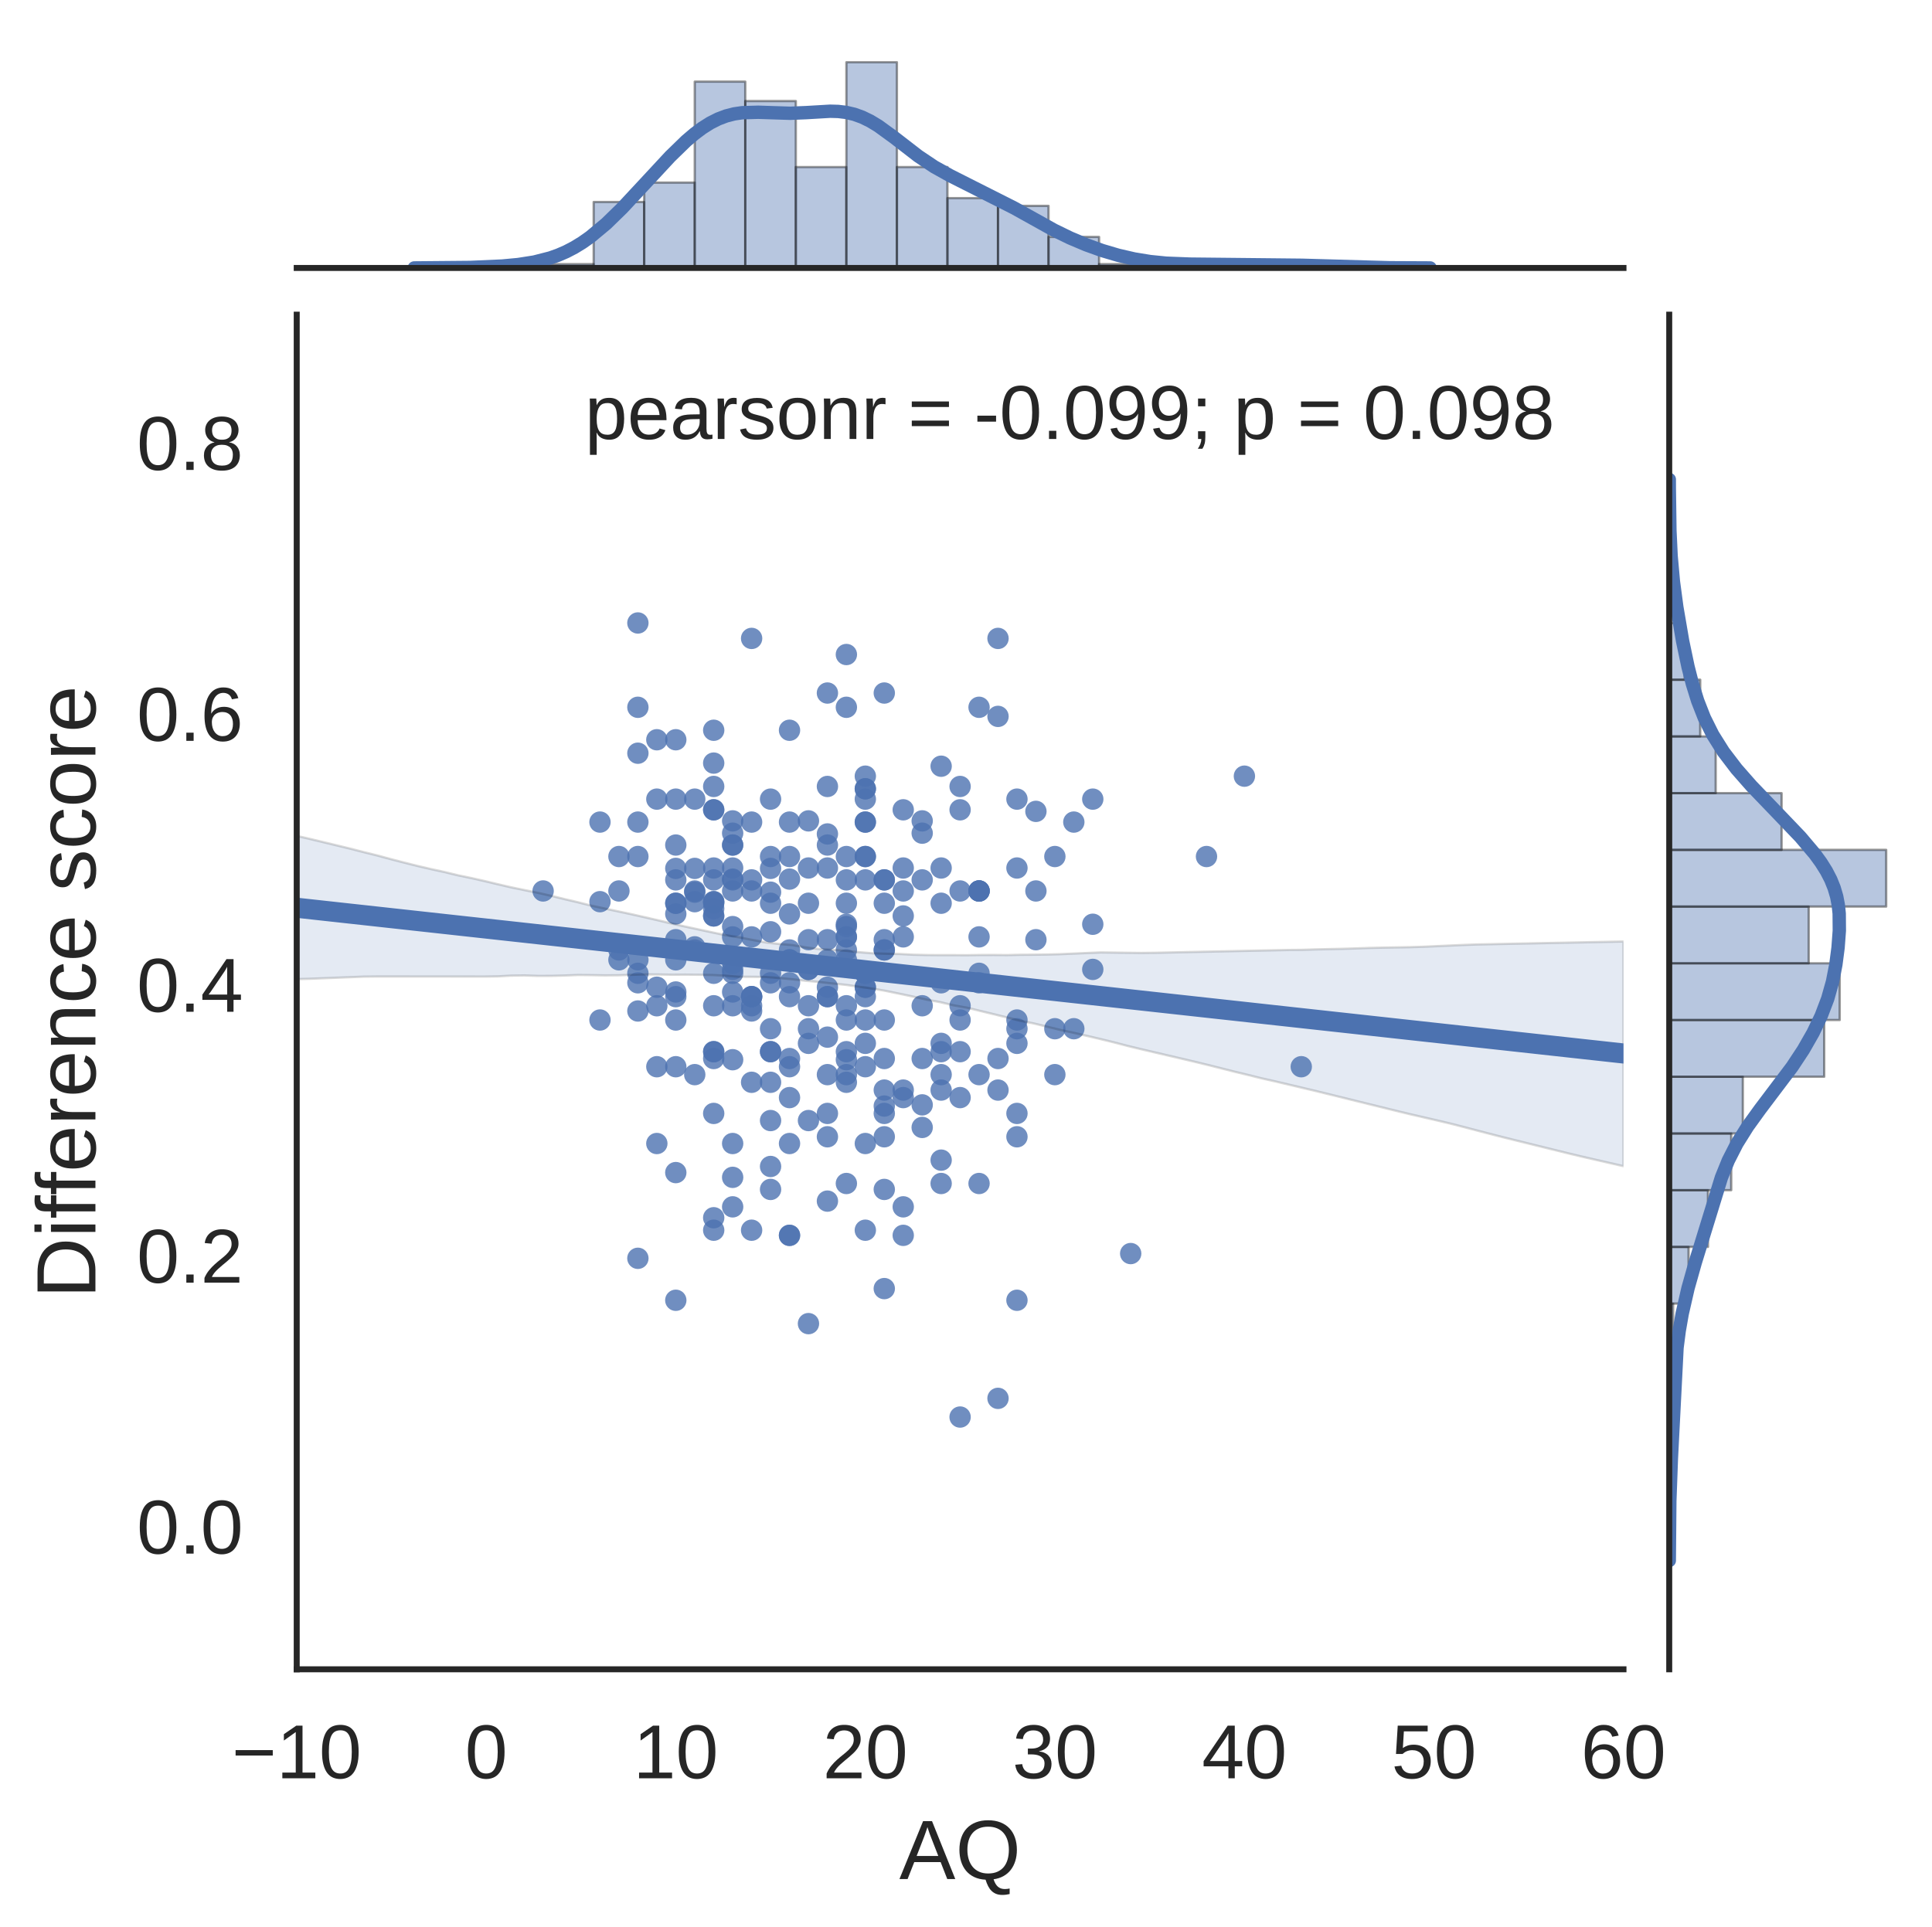 <?xml version="1.0" encoding="utf-8" standalone="no"?>
<!DOCTYPE svg PUBLIC "-//W3C//DTD SVG 1.1//EN"
  "http://www.w3.org/Graphics/SVG/1.1/DTD/svg11.dtd">
<!-- Created with matplotlib (http://matplotlib.org/) -->
<svg height="403pt" version="1.1" viewBox="0 0 404 403" width="404pt" xmlns="http://www.w3.org/2000/svg" xmlns:xlink="http://www.w3.org/1999/xlink">
 <defs>
  <style type="text/css">
*{stroke-linecap:butt;stroke-linejoin:round;stroke-miterlimit:100000;}
  </style>
 </defs>
 <g id="figure_1">
  <g id="patch_1">
   <path d="M 0 403.849 
L 404.087 403.849 
L 404.087 0 
L 0 0 
z
" style="fill:#ffffff;"/>
  </g>
  <g id="axes_1">
   <g id="patch_2">
    <path d="M 62.047 349.128 
L 339.486 349.128 
L 339.486 65.816 
L 62.047 65.816 
z
" style="fill:#ffffff;"/>
   </g>
   <g id="matplotlib.axis_1">
    <g id="xtick_1">
     <g id="line2d_1">
      <defs>
       <path d="M 0 0 
L 0 0 
" id="m34e4c78b7e" style="stroke:#262626;stroke-width:1.6;"/>
      </defs>
      <g>
       <use style="fill:#262626;stroke:#262626;stroke-width:1.6;" x="62.047" xlink:href="#m34e4c78b7e" y="349.128"/>
      </g>
     </g>
     <g id="text_1">
      <!-- −10 -->
      <defs>
       <path d="M 4.938 29.688 
L 4.938 36.812 
L 53.516 36.812 
L 53.516 29.688 
z
" id="LiberationSans-2212"/>
       <path d="M 7.625 0 
L 7.625 7.469 
L 25.141 7.469 
L 25.141 60.406 
L 9.625 49.312 
L 9.625 57.625 
L 25.875 68.797 
L 33.984 68.797 
L 33.984 7.469 
L 50.734 7.469 
L 50.734 0 
z
" id="LiberationSans-31"/>
       <path d="M 51.703 34.422 
Q 51.703 24.516 49.828 17.75 
Q 47.953 10.984 44.703 6.812 
Q 41.453 2.641 37.062 0.828 
Q 32.672 -0.984 27.688 -0.984 
Q 22.656 -0.984 18.312 0.828 
Q 13.969 2.641 10.766 6.781 
Q 7.562 10.938 5.734 17.703 
Q 3.906 24.469 3.906 34.422 
Q 3.906 44.828 5.734 51.641 
Q 7.562 58.453 10.781 62.5 
Q 14.016 66.547 18.406 68.188 
Q 22.797 69.828 27.984 69.828 
Q 32.906 69.828 37.219 68.188 
Q 41.547 66.547 44.766 62.5 
Q 48 58.453 49.844 51.641 
Q 51.703 44.828 51.703 34.422 
M 42.781 34.422 
Q 42.781 42.625 41.797 48.062 
Q 40.828 53.516 38.922 56.766 
Q 37.016 60.016 34.25 61.359 
Q 31.5 62.703 27.984 62.703 
Q 24.266 62.703 21.438 61.328 
Q 18.609 59.969 16.672 56.719 
Q 14.75 53.469 13.766 48.016 
Q 12.797 42.578 12.797 34.422 
Q 12.797 26.516 13.797 21.094 
Q 14.797 15.672 16.719 12.375 
Q 18.656 9.078 21.438 7.641 
Q 24.219 6.203 27.781 6.203 
Q 31.25 6.203 34.031 7.641 
Q 36.812 9.078 38.734 12.375 
Q 40.672 15.672 41.719 21.094 
Q 42.781 26.516 42.781 34.422 
" id="LiberationSans-30"/>
      </defs>
      <g style="fill:#262626;" transform="translate(48.477 371.923)scale(0.16 -0.16)">
       <use xlink:href="#LiberationSans-2212"/>
       <use x="58.398" xlink:href="#LiberationSans-31"/>
       <use x="114.014" xlink:href="#LiberationSans-30"/>
      </g>
     </g>
    </g>
    <g id="xtick_2">
     <g id="line2d_2">
      <g>
       <use style="fill:#262626;stroke:#262626;stroke-width:1.6;" x="101.681" xlink:href="#m34e4c78b7e" y="349.128"/>
      </g>
     </g>
     <g id="text_2">
      <!-- 0 -->
      <g style="fill:#262626;" transform="translate(97.232 371.923)scale(0.16 -0.16)">
       <use xlink:href="#LiberationSans-30"/>
      </g>
     </g>
    </g>
    <g id="xtick_3">
     <g id="line2d_3">
      <g>
       <use style="fill:#262626;stroke:#262626;stroke-width:1.6;" x="141.315" xlink:href="#m34e4c78b7e" y="349.128"/>
      </g>
     </g>
     <g id="text_3">
      <!-- 10 -->
      <g style="fill:#262626;" transform="translate(132.417 371.923)scale(0.16 -0.16)">
       <use xlink:href="#LiberationSans-31"/>
       <use x="55.615" xlink:href="#LiberationSans-30"/>
      </g>
     </g>
    </g>
    <g id="xtick_4">
     <g id="line2d_4">
      <g>
       <use style="fill:#262626;stroke:#262626;stroke-width:1.6;" x="180.949" xlink:href="#m34e4c78b7e" y="349.128"/>
      </g>
     </g>
     <g id="text_4">
      <!-- 20 -->
      <defs>
       <path d="M 5.031 0 
L 5.031 6.203 
Q 7.516 11.922 11.109 16.281 
Q 14.703 20.656 18.656 24.188 
Q 22.609 27.734 26.484 30.766 
Q 30.375 33.797 33.5 36.812 
Q 36.625 39.844 38.547 43.156 
Q 40.484 46.484 40.484 50.688 
Q 40.484 53.609 39.594 55.828 
Q 38.719 58.062 37.062 59.562 
Q 35.406 61.078 33.078 61.828 
Q 30.766 62.594 27.938 62.594 
Q 25.297 62.594 22.969 61.859 
Q 20.656 61.141 18.844 59.672 
Q 17.047 58.203 15.891 56.031 
Q 14.75 53.859 14.406 50.984 
L 5.422 51.812 
Q 5.859 55.516 7.469 58.781 
Q 9.078 62.062 11.906 64.531 
Q 14.75 67 18.719 68.406 
Q 22.703 69.828 27.938 69.828 
Q 33.062 69.828 37.062 68.609 
Q 41.062 67.391 43.812 64.984 
Q 46.578 62.594 48.047 59.078 
Q 49.516 55.562 49.516 50.984 
Q 49.516 47.516 48.266 44.391 
Q 47.016 41.266 44.938 38.422 
Q 42.875 35.594 40.141 32.953 
Q 37.406 30.328 34.422 27.812 
Q 31.453 25.297 28.422 22.828 
Q 25.391 20.359 22.719 17.859 
Q 20.062 15.375 17.969 12.812 
Q 15.875 10.25 14.703 7.469 
L 50.594 7.469 
L 50.594 0 
z
" id="LiberationSans-32"/>
      </defs>
      <g style="fill:#262626;" transform="translate(172.052 371.923)scale(0.16 -0.16)">
       <use xlink:href="#LiberationSans-32"/>
       <use x="55.615" xlink:href="#LiberationSans-30"/>
      </g>
     </g>
    </g>
    <g id="xtick_5">
     <g id="line2d_5">
      <g>
       <use style="fill:#262626;stroke:#262626;stroke-width:1.6;" x="220.583" xlink:href="#m34e4c78b7e" y="349.128"/>
      </g>
     </g>
     <g id="text_5">
      <!-- 30 -->
      <defs>
       <path d="M 51.219 19 
Q 51.219 14.266 49.672 10.547 
Q 48.141 6.844 45.188 4.266 
Q 42.234 1.703 37.859 0.359 
Q 33.5 -0.984 27.875 -0.984 
Q 21.484 -0.984 17.109 0.609 
Q 12.75 2.203 9.906 4.812 
Q 7.078 7.422 5.656 10.766 
Q 4.25 14.109 3.812 17.672 
L 12.891 18.5 
Q 13.281 15.766 14.328 13.516 
Q 15.375 11.281 17.188 9.672 
Q 19 8.062 21.625 7.172 
Q 24.266 6.297 27.875 6.297 
Q 34.516 6.297 38.297 9.562 
Q 42.094 12.844 42.094 19.281 
Q 42.094 23.094 40.406 25.406 
Q 38.719 27.734 36.203 29.031 
Q 33.688 30.328 30.734 30.766 
Q 27.781 31.203 25.297 31.203 
L 20.312 31.203 
L 20.312 38.812 
L 25.094 38.812 
Q 27.594 38.812 30.266 39.328 
Q 32.953 39.844 35.172 41.188 
Q 37.406 42.531 38.844 44.828 
Q 40.281 47.125 40.281 50.688 
Q 40.281 56.203 37.031 59.391 
Q 33.797 62.594 27.391 62.594 
Q 21.578 62.594 17.984 59.609 
Q 14.406 56.641 13.812 51.219 
L 4.984 51.906 
Q 5.516 56.453 7.469 59.812 
Q 9.422 63.188 12.422 65.406 
Q 15.438 67.625 19.281 68.719 
Q 23.141 69.828 27.484 69.828 
Q 33.25 69.828 37.391 68.375 
Q 41.547 66.938 44.188 64.469 
Q 46.828 62.016 48.062 58.688 
Q 49.312 55.375 49.312 51.609 
Q 49.312 48.578 48.484 45.938 
Q 47.656 43.312 45.891 41.203 
Q 44.141 39.109 41.422 37.594 
Q 38.719 36.078 34.906 35.297 
L 34.906 35.109 
Q 39.062 34.672 42.141 33.219 
Q 45.219 31.781 47.219 29.625 
Q 49.219 27.484 50.219 24.75 
Q 51.219 22.016 51.219 19 
" id="LiberationSans-33"/>
      </defs>
      <g style="fill:#262626;" transform="translate(211.686 371.923)scale(0.16 -0.16)">
       <use xlink:href="#LiberationSans-33"/>
       <use x="55.615" xlink:href="#LiberationSans-30"/>
      </g>
     </g>
    </g>
    <g id="xtick_6">
     <g id="line2d_6">
      <g>
       <use style="fill:#262626;stroke:#262626;stroke-width:1.6;" x="260.217" xlink:href="#m34e4c78b7e" y="349.128"/>
      </g>
     </g>
     <g id="text_6">
      <!-- 40 -->
      <defs>
       <path d="M 43.016 15.578 
L 43.016 0 
L 34.719 0 
L 34.719 15.578 
L 2.297 15.578 
L 2.297 22.406 
L 33.797 68.797 
L 43.016 68.797 
L 43.016 22.516 
L 52.688 22.516 
L 52.688 15.578 
z
M 34.719 58.891 
Q 34.625 58.641 34.234 57.938 
Q 33.844 57.234 33.344 56.344 
Q 32.859 55.469 32.344 54.562 
Q 31.844 53.656 31.453 53.078 
L 13.812 27.094 
Q 13.578 26.703 13.109 26.062 
Q 12.641 25.438 12.156 24.781 
Q 11.672 24.125 11.172 23.484 
Q 10.688 22.859 10.406 22.516 
L 34.719 22.516 
z
" id="LiberationSans-34"/>
      </defs>
      <g style="fill:#262626;" transform="translate(251.32 371.923)scale(0.16 -0.16)">
       <use xlink:href="#LiberationSans-34"/>
       <use x="55.615" xlink:href="#LiberationSans-30"/>
      </g>
     </g>
    </g>
    <g id="xtick_7">
     <g id="line2d_7">
      <g>
       <use style="fill:#262626;stroke:#262626;stroke-width:1.6;" x="299.852" xlink:href="#m34e4c78b7e" y="349.128"/>
      </g>
     </g>
     <g id="text_7">
      <!-- 50 -->
      <defs>
       <path d="M 51.422 22.406 
Q 51.422 17.234 49.859 12.938 
Q 48.297 8.641 45.219 5.531 
Q 42.141 2.438 37.578 0.719 
Q 33.016 -0.984 27 -0.984 
Q 21.578 -0.984 17.547 0.281 
Q 13.531 1.562 10.734 3.781 
Q 7.953 6 6.312 8.984 
Q 4.688 11.969 4 15.375 
L 12.891 16.406 
Q 13.422 14.453 14.391 12.625 
Q 15.375 10.797 17.062 9.344 
Q 18.75 7.906 21.219 7.047 
Q 23.688 6.203 27.203 6.203 
Q 30.609 6.203 33.391 7.25 
Q 36.188 8.297 38.156 10.344 
Q 40.141 12.406 41.203 15.375 
Q 42.281 18.359 42.281 22.219 
Q 42.281 25.391 41.25 28.047 
Q 40.234 30.719 38.328 32.641 
Q 36.422 34.578 33.656 35.641 
Q 30.906 36.719 27.391 36.719 
Q 25.203 36.719 23.344 36.328 
Q 21.484 35.938 19.891 35.25 
Q 18.312 34.578 17.016 33.672 
Q 15.719 32.766 14.594 31.781 
L 6 31.781 
L 8.297 68.797 
L 47.406 68.797 
L 47.406 61.328 
L 16.312 61.328 
L 14.984 39.5 
Q 17.328 41.312 20.844 42.594 
Q 24.359 43.891 29.203 43.891 
Q 34.328 43.891 38.422 42.328 
Q 42.531 40.766 45.406 37.906 
Q 48.297 35.062 49.859 31.109 
Q 51.422 27.156 51.422 22.406 
" id="LiberationSans-35"/>
      </defs>
      <g style="fill:#262626;" transform="translate(290.954 371.923)scale(0.16 -0.16)">
       <use xlink:href="#LiberationSans-35"/>
       <use x="55.615" xlink:href="#LiberationSans-30"/>
      </g>
     </g>
    </g>
    <g id="xtick_8">
     <g id="line2d_8">
      <g>
       <use style="fill:#262626;stroke:#262626;stroke-width:1.6;" x="339.486" xlink:href="#m34e4c78b7e" y="349.128"/>
      </g>
     </g>
     <g id="text_8">
      <!-- 60 -->
      <defs>
       <path d="M 51.219 22.516 
Q 51.219 17.328 49.781 13 
Q 48.344 8.688 45.531 5.578 
Q 42.719 2.484 38.562 0.75 
Q 34.422 -0.984 29 -0.984 
Q 23 -0.984 18.5 1.312 
Q 14.016 3.609 11.031 7.922 
Q 8.062 12.25 6.562 18.531 
Q 5.078 24.812 5.078 32.812 
Q 5.078 42 6.766 48.922 
Q 8.453 55.859 11.625 60.5 
Q 14.797 65.141 19.359 67.484 
Q 23.922 69.828 29.688 69.828 
Q 33.203 69.828 36.281 69.094 
Q 39.359 68.359 41.875 66.719 
Q 44.391 65.094 46.281 62.406 
Q 48.188 59.719 49.312 55.812 
L 40.922 54.297 
Q 39.547 58.734 36.547 60.719 
Q 33.547 62.703 29.594 62.703 
Q 25.984 62.703 23.047 60.984 
Q 20.125 59.281 18.062 55.875 
Q 16.016 52.484 14.906 47.359 
Q 13.812 42.234 13.812 35.406 
Q 16.219 39.844 20.562 42.156 
Q 24.906 44.484 30.516 44.484 
Q 35.203 44.484 39.016 42.969 
Q 42.828 41.453 45.531 38.594 
Q 48.25 35.75 49.734 31.672 
Q 51.219 27.594 51.219 22.516 
M 42.281 22.125 
Q 42.281 25.688 41.406 28.562 
Q 40.531 31.453 38.766 33.469 
Q 37.016 35.5 34.422 36.594 
Q 31.844 37.703 28.422 37.703 
Q 26.031 37.703 23.578 36.984 
Q 21.141 36.281 19.156 34.688 
Q 17.188 33.109 15.938 30.516 
Q 14.703 27.938 14.703 24.219 
Q 14.703 20.406 15.672 17.109 
Q 16.656 13.812 18.484 11.375 
Q 20.312 8.938 22.891 7.516 
Q 25.484 6.109 28.719 6.109 
Q 31.891 6.109 34.406 7.203 
Q 36.922 8.297 38.672 10.375 
Q 40.438 12.453 41.359 15.422 
Q 42.281 18.406 42.281 22.125 
" id="LiberationSans-36"/>
      </defs>
      <g style="fill:#262626;" transform="translate(330.588 371.923)scale(0.16 -0.16)">
       <use xlink:href="#LiberationSans-36"/>
       <use x="55.615" xlink:href="#LiberationSans-30"/>
      </g>
     </g>
    </g>
    <g id="text_9">
     <!-- AQ -->
     <defs>
      <path d="M 73 34.719 
Q 73 27.438 71.109 21.406 
Q 69.234 15.375 65.688 10.828 
Q 62.156 6.297 57 3.438 
Q 51.859 0.594 45.312 -0.297 
Q 46.344 -3.422 47.625 -5.609 
Q 48.922 -7.812 50.578 -9.203 
Q 52.25 -10.594 54.266 -11.25 
Q 56.297 -11.922 58.797 -11.922 
Q 60.156 -11.922 61.719 -11.719 
Q 63.281 -11.531 64.406 -11.281 
L 64.406 -17.828 
Q 62.547 -18.266 60.328 -18.578 
Q 58.109 -18.891 55.719 -18.891 
Q 51.516 -18.891 48.391 -17.641 
Q 45.266 -16.406 42.891 -14.078 
Q 40.531 -11.766 38.812 -8.391 
Q 37.109 -5.031 35.797 -0.781 
Q 28.078 -0.391 22.234 2.406 
Q 16.406 5.219 12.516 9.938 
Q 8.641 14.656 6.688 20.969 
Q 4.734 27.297 4.734 34.719 
Q 4.734 42.781 6.984 49.266 
Q 9.234 55.766 13.578 60.328 
Q 17.922 64.891 24.297 67.359 
Q 30.672 69.828 38.922 69.828 
Q 47.125 69.828 53.484 67.328 
Q 59.859 64.844 64.172 60.25 
Q 68.5 55.672 70.75 49.172 
Q 73 42.672 73 34.719 
M 63.484 34.719 
Q 63.484 40.922 61.891 46 
Q 60.297 51.078 57.203 54.688 
Q 54.109 58.297 49.516 60.25 
Q 44.922 62.203 38.922 62.203 
Q 32.766 62.203 28.125 60.25 
Q 23.484 58.297 20.375 54.688 
Q 17.281 51.078 15.734 46 
Q 14.203 40.922 14.203 34.719 
Q 14.203 28.516 15.797 23.359 
Q 17.391 18.219 20.484 14.484 
Q 23.578 10.75 28.188 8.672 
Q 32.812 6.594 38.812 6.594 
Q 45.266 6.594 49.922 8.688 
Q 54.594 10.797 57.594 14.531 
Q 60.594 18.266 62.031 23.438 
Q 63.484 28.609 63.484 34.719 
" id="LiberationSans-51"/>
      <path d="M 56.984 0 
L 49.125 20.125 
L 17.781 20.125 
L 9.859 0 
L 0.203 0 
L 28.266 68.797 
L 38.875 68.797 
L 66.5 0 
z
M 37.5 50.094 
Q 36.719 52.047 36 54.047 
Q 35.297 56.062 34.766 57.688 
Q 34.234 59.328 33.859 60.422 
Q 33.5 61.531 33.453 61.766 
Q 33.344 61.531 33 60.406 
Q 32.672 59.281 32.109 57.609 
Q 31.547 55.953 30.828 53.953 
Q 30.125 51.953 29.391 50 
L 20.609 27.391 
L 46.344 27.391 
z
" id="LiberationSans-41"/>
     </defs>
     <g style="fill:#262626;" transform="translate(188.052 392.998)scale(0.176 -0.176)">
      <use xlink:href="#LiberationSans-41"/>
      <use x="66.699" xlink:href="#LiberationSans-51"/>
     </g>
    </g>
   </g>
   <g id="matplotlib.axis_2">
    <g id="ytick_1">
     <g id="line2d_9">
      <g>
       <use style="fill:#262626;stroke:#262626;stroke-width:1.6;" x="62.047" xlink:href="#m34e4c78b7e" y="320.797"/>
      </g>
     </g>
     <g id="text_10">
      <!-- 0.0 -->
      <defs>
       <path d="M 9.125 0 
L 9.125 10.688 
L 18.656 10.688 
L 18.656 0 
z
" id="LiberationSans-2e"/>
      </defs>
      <g style="fill:#262626;" transform="translate(28.607 324.934)scale(0.16 -0.16)">
       <use xlink:href="#LiberationSans-30"/>
       <use x="55.615" xlink:href="#LiberationSans-2e"/>
       <use x="83.398" xlink:href="#LiberationSans-30"/>
      </g>
     </g>
    </g>
    <g id="ytick_2">
     <g id="line2d_10">
      <g>
       <use style="fill:#262626;stroke:#262626;stroke-width:1.6;" x="62.047" xlink:href="#m34e4c78b7e" y="264.134"/>
      </g>
     </g>
     <g id="text_11">
      <!-- 0.2 -->
      <g style="fill:#262626;" transform="translate(28.607 268.272)scale(0.16 -0.16)">
       <use xlink:href="#LiberationSans-30"/>
       <use x="55.615" xlink:href="#LiberationSans-2e"/>
       <use x="83.398" xlink:href="#LiberationSans-32"/>
      </g>
     </g>
    </g>
    <g id="ytick_3">
     <g id="line2d_11">
      <g>
       <use style="fill:#262626;stroke:#262626;stroke-width:1.6;" x="62.047" xlink:href="#m34e4c78b7e" y="207.472"/>
      </g>
     </g>
     <g id="text_12">
      <!-- 0.4 -->
      <g style="fill:#262626;" transform="translate(28.607 211.61)scale(0.16 -0.16)">
       <use xlink:href="#LiberationSans-30"/>
       <use x="55.615" xlink:href="#LiberationSans-2e"/>
       <use x="83.398" xlink:href="#LiberationSans-34"/>
      </g>
     </g>
    </g>
    <g id="ytick_4">
     <g id="line2d_12">
      <g>
       <use style="fill:#262626;stroke:#262626;stroke-width:1.6;" x="62.047" xlink:href="#m34e4c78b7e" y="150.81"/>
      </g>
     </g>
     <g id="text_13">
      <!-- 0.6 -->
      <g style="fill:#262626;" transform="translate(28.607 154.947)scale(0.16 -0.16)">
       <use xlink:href="#LiberationSans-30"/>
       <use x="55.615" xlink:href="#LiberationSans-2e"/>
       <use x="83.398" xlink:href="#LiberationSans-36"/>
      </g>
     </g>
    </g>
    <g id="ytick_5">
     <g id="line2d_13">
      <g>
       <use style="fill:#262626;stroke:#262626;stroke-width:1.6;" x="62.047" xlink:href="#m34e4c78b7e" y="94.147"/>
      </g>
     </g>
     <g id="text_14">
      <!-- 0.8 -->
      <defs>
       <path d="M 51.266 19.188 
Q 51.266 14.797 49.875 11.109 
Q 48.484 7.422 45.625 4.734 
Q 42.781 2.047 38.328 0.531 
Q 33.891 -0.984 27.828 -0.984 
Q 21.781 -0.984 17.359 0.531 
Q 12.938 2.047 10.031 4.703 
Q 7.125 7.375 5.734 11.062 
Q 4.344 14.75 4.344 19.094 
Q 4.344 22.859 5.484 25.781 
Q 6.641 28.719 8.562 30.828 
Q 10.5 32.953 12.969 34.25 
Q 15.438 35.547 18.062 35.984 
L 18.062 36.188 
Q 15.188 36.859 12.906 38.375 
Q 10.641 39.891 9.094 42.016 
Q 7.562 44.141 6.75 46.719 
Q 5.953 49.312 5.953 52.203 
Q 5.953 55.812 7.344 59 
Q 8.734 62.203 11.469 64.625 
Q 14.203 67.047 18.25 68.438 
Q 22.312 69.828 27.641 69.828 
Q 33.25 69.828 37.375 68.406 
Q 41.5 67 44.203 64.578 
Q 46.922 62.156 48.234 58.938 
Q 49.562 55.719 49.562 52.094 
Q 49.562 49.266 48.75 46.672 
Q 47.953 44.094 46.406 41.969 
Q 44.875 39.844 42.594 38.344 
Q 40.328 36.859 37.359 36.281 
L 37.359 36.078 
Q 40.328 35.594 42.859 34.297 
Q 45.406 33.016 47.266 30.891 
Q 49.125 28.766 50.188 25.828 
Q 51.266 22.906 51.266 19.188 
M 40.438 51.609 
Q 40.438 54.203 39.766 56.344 
Q 39.109 58.5 37.594 60.031 
Q 36.078 61.578 33.641 62.422 
Q 31.203 63.281 27.641 63.281 
Q 24.172 63.281 21.781 62.422 
Q 19.391 61.578 17.844 60.031 
Q 16.312 58.5 15.625 56.344 
Q 14.938 54.203 14.938 51.609 
Q 14.938 49.562 15.469 47.406 
Q 16.016 45.266 17.422 43.5 
Q 18.844 41.75 21.328 40.625 
Q 23.828 39.5 27.734 39.5 
Q 31.891 39.5 34.406 40.625 
Q 36.922 41.75 38.25 43.5 
Q 39.594 45.266 40.016 47.406 
Q 40.438 49.562 40.438 51.609 
M 42.141 20.016 
Q 42.141 22.516 41.453 24.828 
Q 40.766 27.156 39.109 28.938 
Q 37.453 30.719 34.641 31.812 
Q 31.844 32.906 27.641 32.906 
Q 23.781 32.906 21.062 31.812 
Q 18.359 30.719 16.672 28.906 
Q 14.984 27.094 14.203 24.719 
Q 13.422 22.359 13.422 19.828 
Q 13.422 16.656 14.203 14.031 
Q 14.984 11.422 16.688 9.547 
Q 18.406 7.672 21.188 6.641 
Q 23.969 5.609 27.938 5.609 
Q 31.938 5.609 34.672 6.641 
Q 37.406 7.672 39.062 9.547 
Q 40.719 11.422 41.422 14.078 
Q 42.141 16.75 42.141 20.016 
" id="LiberationSans-38"/>
      </defs>
      <g style="fill:#262626;" transform="translate(28.607 98.285)scale(0.16 -0.16)">
       <use xlink:href="#LiberationSans-30"/>
       <use x="55.615" xlink:href="#LiberationSans-2e"/>
       <use x="83.398" xlink:href="#LiberationSans-38"/>
      </g>
     </g>
    </g>
    <g id="text_15">
     <!-- Difference score -->
     <defs>
      <path d="M 46.391 14.594 
Q 46.391 10.891 44.938 7.984 
Q 43.5 5.078 40.766 3.094 
Q 38.031 1.125 34.047 0.062 
Q 30.078 -0.984 24.953 -0.984 
Q 20.359 -0.984 16.672 -0.266 
Q 12.984 0.438 10.203 2 
Q 7.422 3.562 5.531 6.125 
Q 3.656 8.688 2.781 12.406 
L 10.547 13.922 
Q 11.672 9.672 15.188 7.688 
Q 18.703 5.719 24.953 5.719 
Q 27.781 5.719 30.141 6.109 
Q 32.516 6.5 34.219 7.453 
Q 35.938 8.406 36.891 9.984 
Q 37.844 11.578 37.844 13.922 
Q 37.844 16.312 36.719 17.844 
Q 35.594 19.391 33.594 20.406 
Q 31.594 21.438 28.734 22.188 
Q 25.875 22.953 22.469 23.875 
Q 19.281 24.703 16.156 25.734 
Q 13.031 26.766 10.516 28.438 
Q 8.016 30.125 6.453 32.609 
Q 4.891 35.109 4.891 38.875 
Q 4.891 46.094 10.031 49.875 
Q 15.188 53.656 25.047 53.656 
Q 33.797 53.656 38.938 50.578 
Q 44.094 47.516 45.453 40.719 
L 37.547 39.75 
Q 37.109 41.797 35.938 43.188 
Q 34.766 44.578 33.109 45.438 
Q 31.453 46.297 29.375 46.656 
Q 27.297 47.016 25.047 47.016 
Q 19.094 47.016 16.25 45.203 
Q 13.422 43.406 13.422 39.75 
Q 13.422 37.594 14.469 36.203 
Q 15.531 34.812 17.406 33.859 
Q 19.281 32.906 21.922 32.203 
Q 24.562 31.5 27.734 30.719 
Q 29.828 30.172 32.031 29.562 
Q 34.234 28.953 36.297 28.094 
Q 38.375 27.25 40.203 26.094 
Q 42.047 24.953 43.406 23.344 
Q 44.781 21.734 45.578 19.578 
Q 46.391 17.438 46.391 14.594 
" id="LiberationSans-73"/>
      <path d="M 13.484 24.562 
Q 13.484 20.406 14.328 16.906 
Q 15.188 13.422 16.969 10.906 
Q 18.75 8.406 21.531 7 
Q 24.312 5.609 28.219 5.609 
Q 33.938 5.609 37.375 7.906 
Q 40.828 10.203 42.047 13.719 
L 49.75 11.531 
Q 48.922 9.328 47.438 7.109 
Q 45.953 4.891 43.453 3.094 
Q 40.969 1.312 37.234 0.156 
Q 33.5 -0.984 28.219 -0.984 
Q 16.5 -0.984 10.375 6 
Q 4.25 12.984 4.25 26.766 
Q 4.25 34.188 6.094 39.328 
Q 7.953 44.484 11.172 47.703 
Q 14.406 50.922 18.703 52.359 
Q 23 53.812 27.875 53.812 
Q 34.516 53.812 38.984 51.656 
Q 43.453 49.516 46.156 45.719 
Q 48.875 41.938 50.016 36.812 
Q 51.172 31.688 51.172 25.734 
L 51.172 24.562 
z
M 42.094 31.297 
Q 41.359 39.656 37.844 43.484 
Q 34.328 47.312 27.734 47.312 
Q 25.531 47.312 23.109 46.609 
Q 20.703 45.906 18.656 44.094 
Q 16.609 42.281 15.188 39.172 
Q 13.766 36.078 13.578 31.297 
z
" id="LiberationSans-65"/>
      <path d="M 17.625 46.438 
L 17.625 0 
L 8.844 0 
L 8.844 46.438 
L 1.422 46.438 
L 1.422 52.828 
L 8.844 52.828 
L 8.844 58.797 
Q 8.844 61.672 9.375 64.141 
Q 9.906 66.609 11.344 68.438 
Q 12.797 70.266 15.281 71.312 
Q 17.781 72.359 21.734 72.359 
Q 23.297 72.359 24.969 72.219 
Q 26.656 72.078 27.938 71.781 
L 27.938 65.094 
Q 27.094 65.234 26 65.359 
Q 24.906 65.484 24.031 65.484 
Q 22.078 65.484 20.828 64.938 
Q 19.578 64.406 18.875 63.406 
Q 18.172 62.406 17.891 60.938 
Q 17.625 59.469 17.625 57.562 
L 17.625 52.828 
L 27.938 52.828 
L 27.938 46.438 
z
" id="LiberationSans-66"/>
      <path d="M 6.938 0 
L 6.938 40.531 
Q 6.938 42.188 6.906 43.922 
Q 6.891 45.656 6.828 47.266 
Q 6.781 48.875 6.734 50.281 
Q 6.688 51.703 6.641 52.828 
L 14.938 52.828 
Q 14.984 51.703 15.062 50.266 
Q 15.141 48.828 15.203 47.312 
Q 15.281 45.797 15.297 44.406 
Q 15.328 43.016 15.328 42.047 
L 15.531 42.047 
Q 16.453 45.062 17.5 47.281 
Q 18.562 49.516 19.969 50.953 
Q 21.391 52.391 23.344 53.094 
Q 25.297 53.812 28.078 53.812 
Q 29.156 53.812 30.125 53.641 
Q 31.109 53.469 31.641 53.328 
L 31.641 45.266 
Q 30.766 45.516 29.594 45.625 
Q 28.422 45.75 26.953 45.75 
Q 23.922 45.75 21.797 44.375 
Q 19.672 43.016 18.328 40.594 
Q 17 38.188 16.359 34.844 
Q 15.719 31.5 15.719 27.547 
L 15.719 0 
z
" id="LiberationSans-72"/>
      <path d="M 13.422 26.656 
Q 13.422 22.125 14.078 18.312 
Q 14.75 14.5 16.312 11.734 
Q 17.875 8.984 20.438 7.469 
Q 23 5.953 26.766 5.953 
Q 31.453 5.953 34.594 8.484 
Q 37.75 11.031 38.484 16.312 
L 47.359 15.719 
Q 46.922 12.453 45.453 9.422 
Q 44 6.391 41.484 4.094 
Q 38.969 1.812 35.344 0.406 
Q 31.734 -0.984 27 -0.984 
Q 20.797 -0.984 16.453 1.109 
Q 12.109 3.219 9.391 6.906 
Q 6.688 10.594 5.469 15.594 
Q 4.25 20.609 4.25 26.469 
Q 4.25 31.781 5.125 35.859 
Q 6 39.938 7.594 42.984 
Q 9.188 46.047 11.328 48.125 
Q 13.484 50.203 15.984 51.438 
Q 18.5 52.688 21.281 53.25 
Q 24.078 53.812 26.906 53.812 
Q 31.344 53.812 34.812 52.594 
Q 38.281 51.375 40.797 49.25 
Q 43.312 47.125 44.875 44.234 
Q 46.438 41.359 47.078 38.031 
L 38.031 37.359 
Q 37.359 41.75 34.562 44.328 
Q 31.781 46.922 26.656 46.922 
Q 22.906 46.922 20.391 45.672 
Q 17.875 44.438 16.312 41.922 
Q 14.75 39.406 14.078 35.594 
Q 13.422 31.781 13.422 26.656 
" id="LiberationSans-63"/>
      <path d="M 6.688 64.062 
L 6.688 72.469 
L 15.484 72.469 
L 15.484 64.062 
z
M 6.688 0 
L 6.688 52.828 
L 15.484 52.828 
L 15.484 0 
z
" id="LiberationSans-69"/>
      <path d="M 40.281 0 
L 40.281 33.5 
Q 40.281 37.359 39.719 39.938 
Q 39.156 42.531 37.891 44.109 
Q 36.625 45.703 34.547 46.359 
Q 32.469 47.016 29.391 47.016 
Q 26.266 47.016 23.75 45.922 
Q 21.234 44.828 19.453 42.75 
Q 17.672 40.672 16.688 37.625 
Q 15.719 34.578 15.719 30.609 
L 15.719 0 
L 6.938 0 
L 6.938 41.547 
Q 6.938 43.219 6.906 45.047 
Q 6.891 46.875 6.828 48.5 
Q 6.781 50.141 6.734 51.312 
Q 6.688 52.484 6.641 52.828 
L 14.938 52.828 
Q 14.984 52.594 15.031 51.516 
Q 15.094 50.438 15.156 49.047 
Q 15.234 47.656 15.281 46.219 
Q 15.328 44.781 15.328 43.797 
L 15.484 43.797 
Q 16.75 46.094 18.266 47.953 
Q 19.781 49.812 21.781 51.094 
Q 23.781 52.391 26.359 53.094 
Q 28.953 53.812 32.375 53.812 
Q 36.766 53.812 39.938 52.734 
Q 43.109 51.656 45.156 49.406 
Q 47.219 47.172 48.172 43.625 
Q 49.125 40.094 49.125 35.203 
L 49.125 0 
z
" id="LiberationSans-6e"/>
      <path d="M 51.422 26.469 
Q 51.422 12.594 45.312 5.797 
Q 39.203 -0.984 27.594 -0.984 
Q 22.078 -0.984 17.719 0.672 
Q 13.375 2.344 10.375 5.766 
Q 7.375 9.188 5.781 14.328 
Q 4.203 19.484 4.203 26.469 
Q 4.203 53.812 27.875 53.812 
Q 34.031 53.812 38.5 52.094 
Q 42.969 50.391 45.828 46.969 
Q 48.688 43.562 50.047 38.422 
Q 51.422 33.297 51.422 26.469 
M 42.188 26.469 
Q 42.188 32.625 41.234 36.625 
Q 40.281 40.625 38.453 43.016 
Q 36.625 45.406 33.984 46.359 
Q 31.344 47.312 28.031 47.312 
Q 24.656 47.312 21.938 46.312 
Q 19.234 45.312 17.328 42.891 
Q 15.438 40.484 14.422 36.469 
Q 13.422 32.469 13.422 26.469 
Q 13.422 20.312 14.5 16.281 
Q 15.578 12.25 17.453 9.859 
Q 19.344 7.469 21.906 6.484 
Q 24.469 5.516 27.484 5.516 
Q 30.859 5.516 33.594 6.469 
Q 36.328 7.422 38.234 9.812 
Q 40.141 12.203 41.156 16.25 
Q 42.188 20.312 42.188 26.469 
" id="LiberationSans-6f"/>
      <path id="LiberationSans-20"/>
      <path d="M 67.438 35.109 
Q 67.438 26.516 64.844 19.938 
Q 62.25 13.375 57.75 8.953 
Q 53.266 4.547 47.141 2.266 
Q 41.016 0 33.938 0 
L 8.203 0 
L 8.203 68.797 
L 30.953 68.797 
Q 38.922 68.797 45.625 66.812 
Q 52.344 64.844 57.172 60.719 
Q 62.016 56.594 64.719 50.234 
Q 67.438 43.891 67.438 35.109 
M 58.062 35.109 
Q 58.062 42.094 56.047 47.047 
Q 54.047 52 50.438 55.172 
Q 46.828 58.344 41.797 59.828 
Q 36.766 61.328 30.766 61.328 
L 17.531 61.328 
L 17.531 7.469 
L 32.859 7.469 
Q 38.281 7.469 42.891 9.219 
Q 47.516 10.984 50.875 14.453 
Q 54.25 17.922 56.156 23.094 
Q 58.062 28.266 58.062 35.109 
" id="LiberationSans-44"/>
     </defs>
     <g style="fill:#262626;" transform="translate(19.954 271.537)rotate(-90.0)scale(0.176 -0.176)">
      <use xlink:href="#LiberationSans-44"/>
      <use x="72.217" xlink:href="#LiberationSans-69"/>
      <use x="94.434" xlink:href="#LiberationSans-66"/>
      <use x="122.201" xlink:href="#LiberationSans-66"/>
      <use x="149.984" xlink:href="#LiberationSans-65"/>
      <use x="205.6" xlink:href="#LiberationSans-72"/>
      <use x="238.9" xlink:href="#LiberationSans-65"/>
      <use x="294.516" xlink:href="#LiberationSans-6e"/>
      <use x="350.131" xlink:href="#LiberationSans-63"/>
      <use x="400.131" xlink:href="#LiberationSans-65"/>
      <use x="455.746" xlink:href="#LiberationSans-20"/>
      <use x="483.529" xlink:href="#LiberationSans-73"/>
      <use x="533.529" xlink:href="#LiberationSans-63"/>
      <use x="583.529" xlink:href="#LiberationSans-6f"/>
      <use x="639.145" xlink:href="#LiberationSans-72"/>
      <use x="672.445" xlink:href="#LiberationSans-65"/>
     </g>
    </g>
   </g>
   <g id="PathCollection_1">
    <defs>
     <path d="M 0 2.236 
C 0.593 2.236 1.162 2 1.581 1.581 
C 2 1.162 2.236 0.593 2.236 0 
C 2.236 -0.593 2 -1.162 1.581 -1.581 
C 1.162 -2 0.593 -2.236 0 -2.236 
C -0.593 -2.236 -1.162 -2 -1.581 -1.581 
C -2 -1.162 -2.236 -0.593 -2.236 0 
C -2.236 0.593 -2 1.162 -1.581 1.581 
C -1.162 2 -0.593 2.236 0 2.236 
z
" id="m2d904c3da3"/>
    </defs>
    <g clip-path="url(#p4dd56104e2)">
     <use style="fill:#4c72b0;fill-opacity:0.8;" x="169.059" xlink:href="#m2d904c3da3" y="210.353"/>
     <use style="fill:#4c72b0;fill-opacity:0.8;" x="188.876" xlink:href="#m2d904c3da3" y="229.561"/>
     <use style="fill:#4c72b0;fill-opacity:0.8;" x="204.73" xlink:href="#m2d904c3da3" y="186.344"/>
     <use style="fill:#4c72b0;fill-opacity:0.8;" x="176.986" xlink:href="#m2d904c3da3" y="210.353"/>
     <use style="fill:#4c72b0;fill-opacity:0.8;" x="176.986" xlink:href="#m2d904c3da3" y="188.91"/>
     <use style="fill:#4c72b0;fill-opacity:0.8;" x="228.51" xlink:href="#m2d904c3da3" y="167.136"/>
     <use style="fill:#4c72b0;fill-opacity:0.8;" x="184.912" xlink:href="#m2d904c3da3" y="269.508"/>
     <use style="fill:#4c72b0;fill-opacity:0.8;" x="141.315" xlink:href="#m2d904c3da3" y="176.74"/>
     <use style="fill:#4c72b0;fill-opacity:0.8;" x="204.73" xlink:href="#m2d904c3da3" y="195.948"/>
     <use style="fill:#4c72b0;fill-opacity:0.8;" x="176.986" xlink:href="#m2d904c3da3" y="147.929"/>
     <use style="fill:#4c72b0;fill-opacity:0.8;" x="157.169" xlink:href="#m2d904c3da3" y="186.344"/>
     <use style="fill:#4c72b0;fill-opacity:0.8;" x="208.693" xlink:href="#m2d904c3da3" y="133.523"/>
     <use style="fill:#4c72b0;fill-opacity:0.8;" x="180.949" xlink:href="#m2d904c3da3" y="179.141"/>
     <use style="fill:#4c72b0;fill-opacity:0.8;" x="176.986" xlink:href="#m2d904c3da3" y="193.307"/>
     <use style="fill:#4c72b0;fill-opacity:0.8;" x="176.986" xlink:href="#m2d904c3da3" y="184.026"/>
     <use style="fill:#4c72b0;fill-opacity:0.8;" x="180.949" xlink:href="#m2d904c3da3" y="203.564"/>
     <use style="fill:#4c72b0;fill-opacity:0.8;" x="173.022" xlink:href="#m2d904c3da3" y="224.759"/>
     <use style="fill:#4c72b0;fill-opacity:0.8;" x="153.205" xlink:href="#m2d904c3da3" y="221.638"/>
     <use style="fill:#4c72b0;fill-opacity:0.8;" x="216.62" xlink:href="#m2d904c3da3" y="169.697"/>
     <use style="fill:#4c72b0;fill-opacity:0.8;" x="141.315" xlink:href="#m2d904c3da3" y="271.95"/>
     <use style="fill:#4c72b0;fill-opacity:0.8;" x="149.242" xlink:href="#m2d904c3da3" y="254.691"/>
     <use style="fill:#4c72b0;fill-opacity:0.8;" x="184.912" xlink:href="#m2d904c3da3" y="227.988"/>
     <use style="fill:#4c72b0;fill-opacity:0.8;" x="212.656" xlink:href="#m2d904c3da3" y="237.757"/>
     <use style="fill:#4c72b0;fill-opacity:0.8;" x="165.095" xlink:href="#m2d904c3da3" y="258.372"/>
     <use style="fill:#4c72b0;fill-opacity:0.8;" x="173.022" xlink:href="#m2d904c3da3" y="237.757"/>
     <use style="fill:#4c72b0;fill-opacity:0.8;" x="204.73" xlink:href="#m2d904c3da3" y="203.564"/>
     <use style="fill:#4c72b0;fill-opacity:0.8;" x="188.876" xlink:href="#m2d904c3da3" y="181.542"/>
     <use style="fill:#4c72b0;fill-opacity:0.8;" x="165.095" xlink:href="#m2d904c3da3" y="258.372"/>
     <use style="fill:#4c72b0;fill-opacity:0.8;" x="173.022" xlink:href="#m2d904c3da3" y="251.211"/>
     <use style="fill:#4c72b0;fill-opacity:0.8;" x="149.242" xlink:href="#m2d904c3da3" y="152.731"/>
     <use style="fill:#4c72b0;fill-opacity:0.8;" x="153.205" xlink:href="#m2d904c3da3" y="186.344"/>
     <use style="fill:#4c72b0;fill-opacity:0.8;" x="157.169" xlink:href="#m2d904c3da3" y="210.353"/>
     <use style="fill:#4c72b0;fill-opacity:0.8;" x="149.242" xlink:href="#m2d904c3da3" y="191.567"/>
     <use style="fill:#4c72b0;fill-opacity:0.8;" x="196.803" xlink:href="#m2d904c3da3" y="247.527"/>
     <use style="fill:#4c72b0;fill-opacity:0.8;" x="129.425" xlink:href="#m2d904c3da3" y="186.344"/>
     <use style="fill:#4c72b0;fill-opacity:0.8;" x="149.242" xlink:href="#m2d904c3da3" y="219.957"/>
     <use style="fill:#4c72b0;fill-opacity:0.8;" x="153.205" xlink:href="#m2d904c3da3" y="171.685"/>
     <use style="fill:#4c72b0;fill-opacity:0.8;" x="192.839" xlink:href="#m2d904c3da3" y="235.803"/>
     <use style="fill:#4c72b0;fill-opacity:0.8;" x="176.986" xlink:href="#m2d904c3da3" y="221.638"/>
     <use style="fill:#4c72b0;fill-opacity:0.8;" x="173.022" xlink:href="#m2d904c3da3" y="208.449"/>
     <use style="fill:#4c72b0;fill-opacity:0.8;" x="200.766" xlink:href="#m2d904c3da3" y="229.561"/>
     <use style="fill:#4c72b0;fill-opacity:0.8;" x="153.205" xlink:href="#m2d904c3da3" y="207.472"/>
     <use style="fill:#4c72b0;fill-opacity:0.8;" x="145.278" xlink:href="#m2d904c3da3" y="198.028"/>
     <use style="fill:#4c72b0;fill-opacity:0.8;" x="173.022" xlink:href="#m2d904c3da3" y="216.916"/>
     <use style="fill:#4c72b0;fill-opacity:0.8;" x="188.876" xlink:href="#m2d904c3da3" y="186.344"/>
     <use style="fill:#4c72b0;fill-opacity:0.8;" x="169.059" xlink:href="#m2d904c3da3" y="218.218"/>
     <use style="fill:#4c72b0;fill-opacity:0.8;" x="165.095" xlink:href="#m2d904c3da3" y="183.863"/>
     <use style="fill:#4c72b0;fill-opacity:0.8;" x="141.315" xlink:href="#m2d904c3da3" y="196.537"/>
     <use style="fill:#4c72b0;fill-opacity:0.8;" x="204.73" xlink:href="#m2d904c3da3" y="186.344"/>
     <use style="fill:#4c72b0;fill-opacity:0.8;" x="188.876" xlink:href="#m2d904c3da3" y="169.372"/>
     <use style="fill:#4c72b0;fill-opacity:0.8;" x="165.095" xlink:href="#m2d904c3da3" y="221.389"/>
     <use style="fill:#4c72b0;fill-opacity:0.8;" x="141.315" xlink:href="#m2d904c3da3" y="184.026"/>
     <use style="fill:#4c72b0;fill-opacity:0.8;" x="141.315" xlink:href="#m2d904c3da3" y="245.247"/>
     <use style="fill:#4c72b0;fill-opacity:0.8;" x="165.095" xlink:href="#m2d904c3da3" y="205.551"/>
     <use style="fill:#4c72b0;fill-opacity:0.8;" x="184.912" xlink:href="#m2d904c3da3" y="188.91"/>
     <use style="fill:#4c72b0;fill-opacity:0.8;" x="165.095" xlink:href="#m2d904c3da3" y="223.103"/>
     <use style="fill:#4c72b0;fill-opacity:0.8;" x="149.242" xlink:href="#m2d904c3da3" y="221.389"/>
     <use style="fill:#4c72b0;fill-opacity:0.8;" x="224.547" xlink:href="#m2d904c3da3" y="215.155"/>
     <use style="fill:#4c72b0;fill-opacity:0.8;" x="149.242" xlink:href="#m2d904c3da3" y="169.372"/>
     <use style="fill:#4c72b0;fill-opacity:0.8;" x="212.656" xlink:href="#m2d904c3da3" y="215.155"/>
     <use style="fill:#4c72b0;fill-opacity:0.8;" x="145.278" xlink:href="#m2d904c3da3" y="186.344"/>
     <use style="fill:#4c72b0;fill-opacity:0.8;" x="157.169" xlink:href="#m2d904c3da3" y="184.026"/>
     <use style="fill:#4c72b0;fill-opacity:0.8;" x="173.022" xlink:href="#m2d904c3da3" y="206.478"/>
     <use style="fill:#4c72b0;fill-opacity:0.8;" x="173.022" xlink:href="#m2d904c3da3" y="181.542"/>
     <use style="fill:#4c72b0;fill-opacity:0.8;" x="141.315" xlink:href="#m2d904c3da3" y="200.749"/>
     <use style="fill:#4c72b0;fill-opacity:0.8;" x="212.656" xlink:href="#m2d904c3da3" y="271.95"/>
     <use style="fill:#4c72b0;fill-opacity:0.8;" x="153.205" xlink:href="#m2d904c3da3" y="183.863"/>
     <use style="fill:#4c72b0;fill-opacity:0.8;" x="236.437" xlink:href="#m2d904c3da3" y="262.181"/>
     <use style="fill:#4c72b0;fill-opacity:0.8;" x="180.949" xlink:href="#m2d904c3da3" y="239.165"/>
     <use style="fill:#4c72b0;fill-opacity:0.8;" x="137.351" xlink:href="#m2d904c3da3" y="239.165"/>
     <use style="fill:#4c72b0;fill-opacity:0.8;" x="145.278" xlink:href="#m2d904c3da3" y="198.68"/>
     <use style="fill:#4c72b0;fill-opacity:0.8;" x="149.242" xlink:href="#m2d904c3da3" y="188.585"/>
     <use style="fill:#4c72b0;fill-opacity:0.8;" x="149.242" xlink:href="#m2d904c3da3" y="257.296"/>
     <use style="fill:#4c72b0;fill-opacity:0.8;" x="173.022" xlink:href="#m2d904c3da3" y="232.872"/>
     <use style="fill:#4c72b0;fill-opacity:0.8;" x="220.583" xlink:href="#m2d904c3da3" y="224.759"/>
     <use style="fill:#4c72b0;fill-opacity:0.8;" x="133.388" xlink:href="#m2d904c3da3" y="157.532"/>
     <use style="fill:#4c72b0;fill-opacity:0.8;" x="141.315" xlink:href="#m2d904c3da3" y="191.146"/>
     <use style="fill:#4c72b0;fill-opacity:0.8;" x="137.351" xlink:href="#m2d904c3da3" y="206.478"/>
     <use style="fill:#4c72b0;fill-opacity:0.8;" x="196.803" xlink:href="#m2d904c3da3" y="219.957"/>
     <use style="fill:#4c72b0;fill-opacity:0.8;" x="153.205" xlink:href="#m2d904c3da3" y="246.241"/>
     <use style="fill:#4c72b0;fill-opacity:0.8;" x="212.656" xlink:href="#m2d904c3da3" y="167.136"/>
     <use style="fill:#4c72b0;fill-opacity:0.8;" x="161.132" xlink:href="#m2d904c3da3" y="219.957"/>
     <use style="fill:#4c72b0;fill-opacity:0.8;" x="165.095" xlink:href="#m2d904c3da3" y="152.731"/>
     <use style="fill:#4c72b0;fill-opacity:0.8;" x="165.095" xlink:href="#m2d904c3da3" y="200.749"/>
     <use style="fill:#4c72b0;fill-opacity:0.8;" x="141.315" xlink:href="#m2d904c3da3" y="223.103"/>
     <use style="fill:#4c72b0;fill-opacity:0.8;" x="161.132" xlink:href="#m2d904c3da3" y="188.91"/>
     <use style="fill:#4c72b0;fill-opacity:0.8;" x="208.693" xlink:href="#m2d904c3da3" y="227.988"/>
     <use style="fill:#4c72b0;fill-opacity:0.8;" x="161.132" xlink:href="#m2d904c3da3" y="179.141"/>
     <use style="fill:#4c72b0;fill-opacity:0.8;" x="149.242" xlink:href="#m2d904c3da3" y="164.487"/>
     <use style="fill:#4c72b0;fill-opacity:0.8;" x="173.022" xlink:href="#m2d904c3da3" y="164.487"/>
     <use style="fill:#4c72b0;fill-opacity:0.8;" x="165.095" xlink:href="#m2d904c3da3" y="198.68"/>
     <use style="fill:#4c72b0;fill-opacity:0.8;" x="157.169" xlink:href="#m2d904c3da3" y="257.296"/>
     <use style="fill:#4c72b0;fill-opacity:0.8;" x="141.315" xlink:href="#m2d904c3da3" y="188.91"/>
     <use style="fill:#4c72b0;fill-opacity:0.8;" x="184.912" xlink:href="#m2d904c3da3" y="198.68"/>
     <use style="fill:#4c72b0;fill-opacity:0.8;" x="129.425" xlink:href="#m2d904c3da3" y="200.749"/>
     <use style="fill:#4c72b0;fill-opacity:0.8;" x="153.205" xlink:href="#m2d904c3da3" y="176.74"/>
     <use style="fill:#4c72b0;fill-opacity:0.8;" x="137.351" xlink:href="#m2d904c3da3" y="154.718"/>
     <use style="fill:#4c72b0;fill-opacity:0.8;" x="141.315" xlink:href="#m2d904c3da3" y="181.626"/>
     <use style="fill:#4c72b0;fill-opacity:0.8;" x="184.912" xlink:href="#m2d904c3da3" y="237.757"/>
     <use style="fill:#4c72b0;fill-opacity:0.8;" x="125.461" xlink:href="#m2d904c3da3" y="213.334"/>
     <use style="fill:#4c72b0;fill-opacity:0.8;" x="145.278" xlink:href="#m2d904c3da3" y="186.597"/>
     <use style="fill:#4c72b0;fill-opacity:0.8;" x="196.803" xlink:href="#m2d904c3da3" y="188.91"/>
     <use style="fill:#4c72b0;fill-opacity:0.8;" x="153.205" xlink:href="#m2d904c3da3" y="195.948"/>
     <use style="fill:#4c72b0;fill-opacity:0.8;" x="165.095" xlink:href="#m2d904c3da3" y="171.938"/>
     <use style="fill:#4c72b0;fill-opacity:0.8;" x="153.205" xlink:href="#m2d904c3da3" y="181.542"/>
     <use style="fill:#4c72b0;fill-opacity:0.8;" x="220.583" xlink:href="#m2d904c3da3" y="179.141"/>
     <use style="fill:#4c72b0;fill-opacity:0.8;" x="165.095" xlink:href="#m2d904c3da3" y="179.141"/>
     <use style="fill:#4c72b0;fill-opacity:0.8;" x="149.242" xlink:href="#m2d904c3da3" y="210.353"/>
     <use style="fill:#4c72b0;fill-opacity:0.8;" x="165.095" xlink:href="#m2d904c3da3" y="200.749"/>
     <use style="fill:#4c72b0;fill-opacity:0.8;" x="192.839" xlink:href="#m2d904c3da3" y="210.353"/>
     <use style="fill:#4c72b0;fill-opacity:0.8;" x="180.949" xlink:href="#m2d904c3da3" y="171.938"/>
     <use style="fill:#4c72b0;fill-opacity:0.8;" x="133.388" xlink:href="#m2d904c3da3" y="203.564"/>
     <use style="fill:#4c72b0;fill-opacity:0.8;" x="165.095" xlink:href="#m2d904c3da3" y="208.449"/>
     <use style="fill:#4c72b0;fill-opacity:0.8;" x="145.278" xlink:href="#m2d904c3da3" y="167.136"/>
     <use style="fill:#4c72b0;fill-opacity:0.8;" x="180.949" xlink:href="#m2d904c3da3" y="171.938"/>
     <use style="fill:#4c72b0;fill-opacity:0.8;" x="272.108" xlink:href="#m2d904c3da3" y="223.103"/>
     <use style="fill:#4c72b0;fill-opacity:0.8;" x="173.022" xlink:href="#m2d904c3da3" y="200.749"/>
     <use style="fill:#4c72b0;fill-opacity:0.8;" x="169.059" xlink:href="#m2d904c3da3" y="276.835"/>
     <use style="fill:#4c72b0;fill-opacity:0.8;" x="212.656" xlink:href="#m2d904c3da3" y="213.334"/>
     <use style="fill:#4c72b0;fill-opacity:0.8;" x="161.132" xlink:href="#m2d904c3da3" y="226.36"/>
     <use style="fill:#4c72b0;fill-opacity:0.8;" x="192.839" xlink:href="#m2d904c3da3" y="174.256"/>
     <use style="fill:#4c72b0;fill-opacity:0.8;" x="188.876" xlink:href="#m2d904c3da3" y="227.988"/>
     <use style="fill:#4c72b0;fill-opacity:0.8;" x="212.656" xlink:href="#m2d904c3da3" y="218.218"/>
     <use style="fill:#4c72b0;fill-opacity:0.8;" x="188.876" xlink:href="#m2d904c3da3" y="195.948"/>
     <use style="fill:#4c72b0;fill-opacity:0.8;" x="165.095" xlink:href="#m2d904c3da3" y="239.165"/>
     <use style="fill:#4c72b0;fill-opacity:0.8;" x="224.547" xlink:href="#m2d904c3da3" y="171.938"/>
     <use style="fill:#4c72b0;fill-opacity:0.8;" x="260.217" xlink:href="#m2d904c3da3" y="162.334"/>
     <use style="fill:#4c72b0;fill-opacity:0.8;" x="153.205" xlink:href="#m2d904c3da3" y="210.353"/>
     <use style="fill:#4c72b0;fill-opacity:0.8;" x="184.912" xlink:href="#m2d904c3da3" y="196.537"/>
     <use style="fill:#4c72b0;fill-opacity:0.8;" x="153.205" xlink:href="#m2d904c3da3" y="201.508"/>
     <use style="fill:#4c72b0;fill-opacity:0.8;" x="180.949" xlink:href="#m2d904c3da3" y="218.218"/>
     <use style="fill:#4c72b0;fill-opacity:0.8;" x="176.986" xlink:href="#m2d904c3da3" y="219.957"/>
     <use style="fill:#4c72b0;fill-opacity:0.8;" x="180.949" xlink:href="#m2d904c3da3" y="162.334"/>
     <use style="fill:#4c72b0;fill-opacity:0.8;" x="212.656" xlink:href="#m2d904c3da3" y="181.542"/>
     <use style="fill:#4c72b0;fill-opacity:0.8;" x="204.73" xlink:href="#m2d904c3da3" y="186.344"/>
     <use style="fill:#4c72b0;fill-opacity:0.8;" x="173.022" xlink:href="#m2d904c3da3" y="196.537"/>
     <use style="fill:#4c72b0;fill-opacity:0.8;" x="200.766" xlink:href="#m2d904c3da3" y="210.353"/>
     <use style="fill:#4c72b0;fill-opacity:0.8;" x="173.022" xlink:href="#m2d904c3da3" y="208.449"/>
     <use style="fill:#4c72b0;fill-opacity:0.8;" x="196.803" xlink:href="#m2d904c3da3" y="160.253"/>
     <use style="fill:#4c72b0;fill-opacity:0.8;" x="228.51" xlink:href="#m2d904c3da3" y="202.75"/>
     <use style="fill:#4c72b0;fill-opacity:0.8;" x="161.132" xlink:href="#m2d904c3da3" y="215.155"/>
     <use style="fill:#4c72b0;fill-opacity:0.8;" x="157.169" xlink:href="#m2d904c3da3" y="208.449"/>
     <use style="fill:#4c72b0;fill-opacity:0.8;" x="153.205" xlink:href="#m2d904c3da3" y="252.411"/>
     <use style="fill:#4c72b0;fill-opacity:0.8;" x="113.571" xlink:href="#m2d904c3da3" y="186.344"/>
     <use style="fill:#4c72b0;fill-opacity:0.8;" x="188.876" xlink:href="#m2d904c3da3" y="252.411"/>
     <use style="fill:#4c72b0;fill-opacity:0.8;" x="173.022" xlink:href="#m2d904c3da3" y="144.948"/>
     <use style="fill:#4c72b0;fill-opacity:0.8;" x="192.839" xlink:href="#m2d904c3da3" y="221.389"/>
     <use style="fill:#4c72b0;fill-opacity:0.8;" x="161.132" xlink:href="#m2d904c3da3" y="234.363"/>
     <use style="fill:#4c72b0;fill-opacity:0.8;" x="180.949" xlink:href="#m2d904c3da3" y="213.334"/>
     <use style="fill:#4c72b0;fill-opacity:0.8;" x="169.059" xlink:href="#m2d904c3da3" y="188.91"/>
     <use style="fill:#4c72b0;fill-opacity:0.8;" x="180.949" xlink:href="#m2d904c3da3" y="164.975"/>
     <use style="fill:#4c72b0;fill-opacity:0.8;" x="149.242" xlink:href="#m2d904c3da3" y="184.026"/>
     <use style="fill:#4c72b0;fill-opacity:0.8;" x="204.73" xlink:href="#m2d904c3da3" y="205.551"/>
     <use style="fill:#4c72b0;fill-opacity:0.8;" x="149.242" xlink:href="#m2d904c3da3" y="169.372"/>
     <use style="fill:#4c72b0;fill-opacity:0.8;" x="145.278" xlink:href="#m2d904c3da3" y="181.626"/>
     <use style="fill:#4c72b0;fill-opacity:0.8;" x="196.803" xlink:href="#m2d904c3da3" y="205.551"/>
     <use style="fill:#4c72b0;fill-opacity:0.8;" x="184.912" xlink:href="#m2d904c3da3" y="231.33"/>
     <use style="fill:#4c72b0;fill-opacity:0.8;" x="133.388" xlink:href="#m2d904c3da3" y="171.938"/>
     <use style="fill:#4c72b0;fill-opacity:0.8;" x="200.766" xlink:href="#m2d904c3da3" y="219.957"/>
     <use style="fill:#4c72b0;fill-opacity:0.8;" x="141.315" xlink:href="#m2d904c3da3" y="207.472"/>
     <use style="fill:#4c72b0;fill-opacity:0.8;" x="204.73" xlink:href="#m2d904c3da3" y="147.929"/>
     <use style="fill:#4c72b0;fill-opacity:0.8;" x="133.388" xlink:href="#m2d904c3da3" y="200.749"/>
     <use style="fill:#4c72b0;fill-opacity:0.8;" x="125.461" xlink:href="#m2d904c3da3" y="188.585"/>
     <use style="fill:#4c72b0;fill-opacity:0.8;" x="228.51" xlink:href="#m2d904c3da3" y="193.307"/>
     <use style="fill:#4c72b0;fill-opacity:0.8;" x="252.291" xlink:href="#m2d904c3da3" y="179.141"/>
     <use style="fill:#4c72b0;fill-opacity:0.8;" x="184.912" xlink:href="#m2d904c3da3" y="198.68"/>
     <use style="fill:#4c72b0;fill-opacity:0.8;" x="169.059" xlink:href="#m2d904c3da3" y="202.75"/>
     <use style="fill:#4c72b0;fill-opacity:0.8;" x="141.315" xlink:href="#m2d904c3da3" y="154.718"/>
     <use style="fill:#4c72b0;fill-opacity:0.8;" x="169.059" xlink:href="#m2d904c3da3" y="171.685"/>
     <use style="fill:#4c72b0;fill-opacity:0.8;" x="176.986" xlink:href="#m2d904c3da3" y="224.759"/>
     <use style="fill:#4c72b0;fill-opacity:0.8;" x="153.205" xlink:href="#m2d904c3da3" y="174.256"/>
     <use style="fill:#4c72b0;fill-opacity:0.8;" x="161.132" xlink:href="#m2d904c3da3" y="219.957"/>
     <use style="fill:#4c72b0;fill-opacity:0.8;" x="173.022" xlink:href="#m2d904c3da3" y="174.419"/>
     <use style="fill:#4c72b0;fill-opacity:0.8;" x="176.986" xlink:href="#m2d904c3da3" y="195.948"/>
     <use style="fill:#4c72b0;fill-opacity:0.8;" x="176.986" xlink:href="#m2d904c3da3" y="200.749"/>
     <use style="fill:#4c72b0;fill-opacity:0.8;" x="204.73" xlink:href="#m2d904c3da3" y="247.527"/>
     <use style="fill:#4c72b0;fill-opacity:0.8;" x="165.095" xlink:href="#m2d904c3da3" y="229.561"/>
     <use style="fill:#4c72b0;fill-opacity:0.8;" x="176.986" xlink:href="#m2d904c3da3" y="179.141"/>
     <use style="fill:#4c72b0;fill-opacity:0.8;" x="145.278" xlink:href="#m2d904c3da3" y="188.585"/>
     <use style="fill:#4c72b0;fill-opacity:0.8;" x="157.169" xlink:href="#m2d904c3da3" y="208.449"/>
     <use style="fill:#4c72b0;fill-opacity:0.8;" x="180.949" xlink:href="#m2d904c3da3" y="206.478"/>
     <use style="fill:#4c72b0;fill-opacity:0.8;" x="161.132" xlink:href="#m2d904c3da3" y="248.768"/>
     <use style="fill:#4c72b0;fill-opacity:0.8;" x="200.766" xlink:href="#m2d904c3da3" y="296.373"/>
     <use style="fill:#4c72b0;fill-opacity:0.8;" x="180.949" xlink:href="#m2d904c3da3" y="184.026"/>
     <use style="fill:#4c72b0;fill-opacity:0.8;" x="129.425" xlink:href="#m2d904c3da3" y="179.141"/>
     <use style="fill:#4c72b0;fill-opacity:0.8;" x="161.132" xlink:href="#m2d904c3da3" y="186.597"/>
     <use style="fill:#4c72b0;fill-opacity:0.8;" x="173.022" xlink:href="#m2d904c3da3" y="176.74"/>
     <use style="fill:#4c72b0;fill-opacity:0.8;" x="169.059" xlink:href="#m2d904c3da3" y="181.542"/>
     <use style="fill:#4c72b0;fill-opacity:0.8;" x="149.242" xlink:href="#m2d904c3da3" y="191.567"/>
     <use style="fill:#4c72b0;fill-opacity:0.8;" x="153.205" xlink:href="#m2d904c3da3" y="193.795"/>
     <use style="fill:#4c72b0;fill-opacity:0.8;" x="184.912" xlink:href="#m2d904c3da3" y="144.948"/>
     <use style="fill:#4c72b0;fill-opacity:0.8;" x="149.242" xlink:href="#m2d904c3da3" y="181.542"/>
     <use style="fill:#4c72b0;fill-opacity:0.8;" x="180.949" xlink:href="#m2d904c3da3" y="223.103"/>
     <use style="fill:#4c72b0;fill-opacity:0.8;" x="180.949" xlink:href="#m2d904c3da3" y="167.136"/>
     <use style="fill:#4c72b0;fill-opacity:0.8;" x="184.912" xlink:href="#m2d904c3da3" y="221.389"/>
     <use style="fill:#4c72b0;fill-opacity:0.8;" x="161.132" xlink:href="#m2d904c3da3" y="194.88"/>
     <use style="fill:#4c72b0;fill-opacity:0.8;" x="208.693" xlink:href="#m2d904c3da3" y="221.389"/>
     <use style="fill:#4c72b0;fill-opacity:0.8;" x="196.803" xlink:href="#m2d904c3da3" y="227.988"/>
     <use style="fill:#4c72b0;fill-opacity:0.8;" x="180.949" xlink:href="#m2d904c3da3" y="164.975"/>
     <use style="fill:#4c72b0;fill-opacity:0.8;" x="204.73" xlink:href="#m2d904c3da3" y="224.759"/>
     <use style="fill:#4c72b0;fill-opacity:0.8;" x="208.693" xlink:href="#m2d904c3da3" y="292.466"/>
     <use style="fill:#4c72b0;fill-opacity:0.8;" x="141.315" xlink:href="#m2d904c3da3" y="188.91"/>
     <use style="fill:#4c72b0;fill-opacity:0.8;" x="208.693" xlink:href="#m2d904c3da3" y="149.833"/>
     <use style="fill:#4c72b0;fill-opacity:0.8;" x="149.242" xlink:href="#m2d904c3da3" y="203.564"/>
     <use style="fill:#4c72b0;fill-opacity:0.8;" x="176.986" xlink:href="#m2d904c3da3" y="213.334"/>
     <use style="fill:#4c72b0;fill-opacity:0.8;" x="157.169" xlink:href="#m2d904c3da3" y="226.36"/>
     <use style="fill:#4c72b0;fill-opacity:0.8;" x="129.425" xlink:href="#m2d904c3da3" y="198.68"/>
     <use style="fill:#4c72b0;fill-opacity:0.8;" x="216.62" xlink:href="#m2d904c3da3" y="186.344"/>
     <use style="fill:#4c72b0;fill-opacity:0.8;" x="176.986" xlink:href="#m2d904c3da3" y="247.527"/>
     <use style="fill:#4c72b0;fill-opacity:0.8;" x="161.132" xlink:href="#m2d904c3da3" y="205.551"/>
     <use style="fill:#4c72b0;fill-opacity:0.8;" x="176.986" xlink:href="#m2d904c3da3" y="193.795"/>
     <use style="fill:#4c72b0;fill-opacity:0.8;" x="200.766" xlink:href="#m2d904c3da3" y="186.344"/>
     <use style="fill:#4c72b0;fill-opacity:0.8;" x="141.315" xlink:href="#m2d904c3da3" y="213.334"/>
     <use style="fill:#4c72b0;fill-opacity:0.8;" x="196.803" xlink:href="#m2d904c3da3" y="242.642"/>
     <use style="fill:#4c72b0;fill-opacity:0.8;" x="133.388" xlink:href="#m2d904c3da3" y="205.551"/>
     <use style="fill:#4c72b0;fill-opacity:0.8;" x="157.169" xlink:href="#m2d904c3da3" y="195.948"/>
     <use style="fill:#4c72b0;fill-opacity:0.8;" x="149.242" xlink:href="#m2d904c3da3" y="188.585"/>
     <use style="fill:#4c72b0;fill-opacity:0.8;" x="153.205" xlink:href="#m2d904c3da3" y="202.75"/>
     <use style="fill:#4c72b0;fill-opacity:0.8;" x="200.766" xlink:href="#m2d904c3da3" y="164.487"/>
     <use style="fill:#4c72b0;fill-opacity:0.8;" x="133.388" xlink:href="#m2d904c3da3" y="179.141"/>
     <use style="fill:#4c72b0;fill-opacity:0.8;" x="180.949" xlink:href="#m2d904c3da3" y="208.449"/>
     <use style="fill:#4c72b0;fill-opacity:0.8;" x="137.351" xlink:href="#m2d904c3da3" y="223.103"/>
     <use style="fill:#4c72b0;fill-opacity:0.8;" x="192.839" xlink:href="#m2d904c3da3" y="184.026"/>
     <use style="fill:#4c72b0;fill-opacity:0.8;" x="161.132" xlink:href="#m2d904c3da3" y="203.564"/>
     <use style="fill:#4c72b0;fill-opacity:0.8;" x="141.315" xlink:href="#m2d904c3da3" y="208.449"/>
     <use style="fill:#4c72b0;fill-opacity:0.8;" x="216.62" xlink:href="#m2d904c3da3" y="196.537"/>
     <use style="fill:#4c72b0;fill-opacity:0.8;" x="169.059" xlink:href="#m2d904c3da3" y="196.537"/>
     <use style="fill:#4c72b0;fill-opacity:0.8;" x="125.461" xlink:href="#m2d904c3da3" y="171.938"/>
     <use style="fill:#4c72b0;fill-opacity:0.8;" x="196.803" xlink:href="#m2d904c3da3" y="181.542"/>
     <use style="fill:#4c72b0;fill-opacity:0.8;" x="180.949" xlink:href="#m2d904c3da3" y="206.478"/>
     <use style="fill:#4c72b0;fill-opacity:0.8;" x="204.73" xlink:href="#m2d904c3da3" y="186.344"/>
     <use style="fill:#4c72b0;fill-opacity:0.8;" x="141.315" xlink:href="#m2d904c3da3" y="167.136"/>
     <use style="fill:#4c72b0;fill-opacity:0.8;" x="149.242" xlink:href="#m2d904c3da3" y="232.872"/>
     <use style="fill:#4c72b0;fill-opacity:0.8;" x="133.388" xlink:href="#m2d904c3da3" y="147.929"/>
     <use style="fill:#4c72b0;fill-opacity:0.8;" x="169.059" xlink:href="#m2d904c3da3" y="215.155"/>
     <use style="fill:#4c72b0;fill-opacity:0.8;" x="180.949" xlink:href="#m2d904c3da3" y="203.564"/>
     <use style="fill:#4c72b0;fill-opacity:0.8;" x="157.169" xlink:href="#m2d904c3da3" y="211.448"/>
     <use style="fill:#4c72b0;fill-opacity:0.8;" x="161.132" xlink:href="#m2d904c3da3" y="243.967"/>
     <use style="fill:#4c72b0;fill-opacity:0.8;" x="157.169" xlink:href="#m2d904c3da3" y="171.938"/>
     <use style="fill:#4c72b0;fill-opacity:0.8;" x="137.351" xlink:href="#m2d904c3da3" y="167.136"/>
     <use style="fill:#4c72b0;fill-opacity:0.8;" x="157.169" xlink:href="#m2d904c3da3" y="133.523"/>
     <use style="fill:#4c72b0;fill-opacity:0.8;" x="165.095" xlink:href="#m2d904c3da3" y="191.146"/>
     <use style="fill:#4c72b0;fill-opacity:0.8;" x="176.986" xlink:href="#m2d904c3da3" y="195.948"/>
     <use style="fill:#4c72b0;fill-opacity:0.8;" x="184.912" xlink:href="#m2d904c3da3" y="184.026"/>
     <use style="fill:#4c72b0;fill-opacity:0.8;" x="153.205" xlink:href="#m2d904c3da3" y="203.564"/>
     <use style="fill:#4c72b0;fill-opacity:0.8;" x="149.242" xlink:href="#m2d904c3da3" y="159.602"/>
     <use style="fill:#4c72b0;fill-opacity:0.8;" x="176.986" xlink:href="#m2d904c3da3" y="226.36"/>
     <use style="fill:#4c72b0;fill-opacity:0.8;" x="161.132" xlink:href="#m2d904c3da3" y="167.136"/>
     <use style="fill:#4c72b0;fill-opacity:0.8;" x="220.583" xlink:href="#m2d904c3da3" y="215.155"/>
     <use style="fill:#4c72b0;fill-opacity:0.8;" x="192.839" xlink:href="#m2d904c3da3" y="171.685"/>
     <use style="fill:#4c72b0;fill-opacity:0.8;" x="153.205" xlink:href="#m2d904c3da3" y="176.74"/>
     <use style="fill:#4c72b0;fill-opacity:0.8;" x="149.242" xlink:href="#m2d904c3da3" y="219.957"/>
     <use style="fill:#4c72b0;fill-opacity:0.8;" x="188.876" xlink:href="#m2d904c3da3" y="191.567"/>
     <use style="fill:#4c72b0;fill-opacity:0.8;" x="157.169" xlink:href="#m2d904c3da3" y="208.449"/>
     <use style="fill:#4c72b0;fill-opacity:0.8;" x="184.912" xlink:href="#m2d904c3da3" y="213.334"/>
     <use style="fill:#4c72b0;fill-opacity:0.8;" x="133.388" xlink:href="#m2d904c3da3" y="263.174"/>
     <use style="fill:#4c72b0;fill-opacity:0.8;" x="149.242" xlink:href="#m2d904c3da3" y="190.038"/>
     <use style="fill:#4c72b0;fill-opacity:0.8;" x="145.278" xlink:href="#m2d904c3da3" y="224.759"/>
     <use style="fill:#4c72b0;fill-opacity:0.8;" x="153.205" xlink:href="#m2d904c3da3" y="184.026"/>
     <use style="fill:#4c72b0;fill-opacity:0.8;" x="196.803" xlink:href="#m2d904c3da3" y="218.218"/>
     <use style="fill:#4c72b0;fill-opacity:0.8;" x="180.949" xlink:href="#m2d904c3da3" y="203.564"/>
     <use style="fill:#4c72b0;fill-opacity:0.8;" x="184.912" xlink:href="#m2d904c3da3" y="184.026"/>
     <use style="fill:#4c72b0;fill-opacity:0.8;" x="176.986" xlink:href="#m2d904c3da3" y="136.893"/>
     <use style="fill:#4c72b0;fill-opacity:0.8;" x="133.388" xlink:href="#m2d904c3da3" y="211.448"/>
     <use style="fill:#4c72b0;fill-opacity:0.8;" x="180.949" xlink:href="#m2d904c3da3" y="179.141"/>
     <use style="fill:#4c72b0;fill-opacity:0.8;" x="192.839" xlink:href="#m2d904c3da3" y="231.081"/>
     <use style="fill:#4c72b0;fill-opacity:0.8;" x="184.912" xlink:href="#m2d904c3da3" y="232.872"/>
     <use style="fill:#4c72b0;fill-opacity:0.8;" x="200.766" xlink:href="#m2d904c3da3" y="213.334"/>
     <use style="fill:#4c72b0;fill-opacity:0.8;" x="161.132" xlink:href="#m2d904c3da3" y="181.626"/>
     <use style="fill:#4c72b0;fill-opacity:0.8;" x="169.059" xlink:href="#m2d904c3da3" y="234.363"/>
     <use style="fill:#4c72b0;fill-opacity:0.8;" x="200.766" xlink:href="#m2d904c3da3" y="169.372"/>
     <use style="fill:#4c72b0;fill-opacity:0.8;" x="188.876" xlink:href="#m2d904c3da3" y="258.372"/>
     <use style="fill:#4c72b0;fill-opacity:0.8;" x="176.986" xlink:href="#m2d904c3da3" y="198.68"/>
     <use style="fill:#4c72b0;fill-opacity:0.8;" x="133.388" xlink:href="#m2d904c3da3" y="130.294"/>
     <use style="fill:#4c72b0;fill-opacity:0.8;" x="137.351" xlink:href="#m2d904c3da3" y="210.353"/>
     <use style="fill:#4c72b0;fill-opacity:0.8;" x="184.912" xlink:href="#m2d904c3da3" y="248.768"/>
     <use style="fill:#4c72b0;fill-opacity:0.8;" x="212.656" xlink:href="#m2d904c3da3" y="232.872"/>
     <use style="fill:#4c72b0;fill-opacity:0.8;" x="196.803" xlink:href="#m2d904c3da3" y="224.759"/>
     <use style="fill:#4c72b0;fill-opacity:0.8;" x="153.205" xlink:href="#m2d904c3da3" y="239.165"/>
     <use style="fill:#4c72b0;fill-opacity:0.8;" x="180.949" xlink:href="#m2d904c3da3" y="257.296"/>
     <use style="fill:#4c72b0;fill-opacity:0.8;" x="149.242" xlink:href="#m2d904c3da3" y="188.91"/>
     <use style="fill:#4c72b0;fill-opacity:0.8;" x="169.059" xlink:href="#m2d904c3da3" y="202.75"/>
    </g>
   </g>
   <g id="PolyCollection_1">
    <defs>
     <path d="M 62.047 -229.027 
L 62.047 -199.062 
L 64.849 -199.141 
L 67.651 -199.25 
L 70.454 -199.36 
L 73.256 -199.471 
L 76.059 -199.581 
L 78.861 -199.613 
L 81.663 -199.612 
L 84.466 -199.611 
L 87.268 -199.61 
L 90.071 -199.608 
L 92.873 -199.607 
L 95.676 -199.604 
L 98.478 -199.601 
L 101.28 -199.597 
L 104.083 -199.637 
L 106.885 -199.793 
L 109.688 -199.837 
L 112.49 -199.735 
L 115.292 -199.744 
L 118.095 -199.819 
L 120.897 -199.932 
L 123.7 -199.9 
L 126.502 -199.848 
L 129.305 -199.873 
L 132.107 -199.962 
L 134.909 -200.052 
L 137.712 -200.034 
L 140.514 -199.984 
L 143.317 -200 
L 146.119 -199.978 
L 148.921 -199.926 
L 151.724 -199.782 
L 154.526 -199.557 
L 157.329 -199.545 
L 160.131 -199.516 
L 162.934 -199.294 
L 165.736 -199.033 
L 168.538 -198.714 
L 171.341 -198.469 
L 174.143 -198.152 
L 176.946 -197.858 
L 179.748 -197.453 
L 182.55 -197.072 
L 185.353 -196.574 
L 188.155 -195.993 
L 190.958 -195.405 
L 193.76 -194.775 
L 196.563 -194.256 
L 199.365 -193.594 
L 202.167 -193.099 
L 204.97 -192.413 
L 207.772 -191.735 
L 210.575 -191.044 
L 213.377 -190.354 
L 216.179 -189.794 
L 218.982 -189.109 
L 221.784 -188.424 
L 224.587 -187.827 
L 227.389 -187.169 
L 230.192 -186.511 
L 232.994 -185.824 
L 235.796 -185.09 
L 238.599 -184.413 
L 241.401 -183.756 
L 244.204 -183.101 
L 247.006 -182.445 
L 249.808 -181.785 
L 252.611 -181.103 
L 255.413 -180.395 
L 258.216 -179.688 
L 261.018 -179.012 
L 263.821 -178.311 
L 266.623 -177.684 
L 269.425 -177.02 
L 272.228 -176.357 
L 275.03 -175.693 
L 277.833 -175.002 
L 280.635 -174.31 
L 283.437 -173.618 
L 286.24 -172.927 
L 289.042 -172.235 
L 291.845 -171.543 
L 294.647 -170.862 
L 297.45 -170.215 
L 300.252 -169.568 
L 303.054 -168.91 
L 305.857 -168.194 
L 308.659 -167.454 
L 311.462 -166.725 
L 314.264 -166.005 
L 317.066 -165.312 
L 319.869 -164.618 
L 322.671 -163.925 
L 325.474 -163.234 
L 328.276 -162.542 
L 331.079 -161.875 
L 333.881 -161.231 
L 336.683 -160.588 
L 339.486 -159.945 
L 339.486 -206.933 
L 339.486 -206.933 
L 336.683 -206.877 
L 333.881 -206.821 
L 331.079 -206.765 
L 328.276 -206.709 
L 325.474 -206.653 
L 322.671 -206.597 
L 319.869 -206.541 
L 317.066 -206.484 
L 314.264 -206.427 
L 311.462 -206.369 
L 308.659 -206.312 
L 305.857 -206.206 
L 303.054 -206.082 
L 300.252 -205.957 
L 297.45 -205.831 
L 294.647 -205.749 
L 291.845 -205.7 
L 289.042 -205.651 
L 286.24 -205.586 
L 283.437 -205.486 
L 280.635 -205.403 
L 277.833 -205.343 
L 275.03 -205.283 
L 272.228 -205.19 
L 269.425 -205.165 
L 266.623 -205.106 
L 263.821 -205.048 
L 261.018 -204.99 
L 258.216 -204.932 
L 255.413 -204.873 
L 252.611 -204.814 
L 249.808 -204.754 
L 247.006 -204.694 
L 244.204 -204.633 
L 241.401 -204.573 
L 238.599 -204.544 
L 235.796 -204.576 
L 232.994 -204.615 
L 230.192 -204.651 
L 227.389 -204.537 
L 224.587 -204.414 
L 221.784 -204.291 
L 218.982 -204.214 
L 216.179 -204.175 
L 213.377 -204.158 
L 210.575 -204.094 
L 207.772 -204.12 
L 204.97 -204.113 
L 202.167 -204.068 
L 199.365 -204.085 
L 196.563 -204.082 
L 193.76 -204.105 
L 190.958 -204.172 
L 188.155 -204.323 
L 185.353 -204.375 
L 182.55 -204.464 
L 179.748 -204.694 
L 176.946 -204.986 
L 174.143 -205.193 
L 171.341 -205.35 
L 168.538 -205.692 
L 165.736 -206.185 
L 162.934 -206.418 
L 160.131 -206.745 
L 157.329 -207.269 
L 154.526 -207.812 
L 151.724 -208.253 
L 148.921 -208.846 
L 146.119 -209.446 
L 143.317 -210.053 
L 140.514 -210.676 
L 137.712 -211.346 
L 134.909 -211.993 
L 132.107 -212.627 
L 129.305 -213.226 
L 126.502 -213.821 
L 123.7 -214.417 
L 120.897 -215.134 
L 118.095 -215.791 
L 115.292 -216.48 
L 112.49 -217.112 
L 109.688 -217.688 
L 106.885 -218.264 
L 104.083 -218.917 
L 101.28 -219.591 
L 98.478 -220.22 
L 95.676 -220.803 
L 92.873 -221.486 
L 90.071 -222.094 
L 87.268 -222.747 
L 84.466 -223.453 
L 81.663 -224.178 
L 78.861 -224.938 
L 76.059 -225.631 
L 73.256 -226.353 
L 70.454 -227.03 
L 67.651 -227.706 
L 64.849 -228.381 
L 62.047 -229.027 
z
" id="m7f6937ce50" style="stroke:#000000;stroke-opacity:0.15;stroke-width:0.48;"/>
    </defs>
    <g clip-path="url(#p4dd56104e2)">
     <use style="fill:#4c72b0;fill-opacity:0.15;stroke:#000000;stroke-opacity:0.15;stroke-width:0.48;" x="0.0" xlink:href="#m7f6937ce50" y="403.849"/>
    </g>
   </g>
   <g id="line2d_14">
    <path clip-path="url(#p4dd56104e2)" d="M 62.047 189.855 
L 64.849 190.163 
L 67.651 190.471 
L 70.454 190.779 
L 73.256 191.087 
L 76.059 191.394 
L 78.861 191.702 
L 81.663 192.01 
L 84.466 192.318 
L 87.268 192.626 
L 90.071 192.934 
L 92.873 193.242 
L 95.676 193.55 
L 98.478 193.858 
L 101.28 194.165 
L 104.083 194.473 
L 106.885 194.781 
L 109.688 195.089 
L 112.49 195.397 
L 115.292 195.705 
L 118.095 196.013 
L 120.897 196.321 
L 123.7 196.629 
L 126.502 196.936 
L 129.305 197.244 
L 132.107 197.552 
L 134.909 197.86 
L 137.712 198.168 
L 140.514 198.476 
L 143.317 198.784 
L 146.119 199.092 
L 148.921 199.4 
L 151.724 199.708 
L 154.526 200.015 
L 157.329 200.323 
L 160.131 200.631 
L 162.934 200.939 
L 165.736 201.247 
L 168.538 201.555 
L 171.341 201.863 
L 174.143 202.171 
L 176.946 202.479 
L 179.748 202.786 
L 182.55 203.094 
L 185.353 203.402 
L 188.155 203.71 
L 190.958 204.018 
L 193.76 204.326 
L 196.563 204.634 
L 199.365 204.942 
L 202.167 205.25 
L 204.97 205.557 
L 207.772 205.865 
L 210.575 206.173 
L 213.377 206.481 
L 216.179 206.789 
L 218.982 207.097 
L 221.784 207.405 
L 224.587 207.713 
L 227.389 208.021 
L 230.192 208.328 
L 232.994 208.636 
L 235.796 208.944 
L 238.599 209.252 
L 241.401 209.56 
L 244.204 209.868 
L 247.006 210.176 
L 249.808 210.484 
L 252.611 210.792 
L 255.413 211.099 
L 258.216 211.407 
L 261.018 211.715 
L 263.821 212.023 
L 266.623 212.331 
L 269.425 212.639 
L 272.228 212.947 
L 275.03 213.255 
L 277.833 213.563 
L 280.635 213.87 
L 283.437 214.178 
L 286.24 214.486 
L 289.042 214.794 
L 291.845 215.102 
L 294.647 215.41 
L 297.45 215.718 
L 300.252 216.026 
L 303.054 216.334 
L 305.857 216.642 
L 308.659 216.949 
L 311.462 217.257 
L 314.264 217.565 
L 317.066 217.873 
L 319.869 218.181 
L 322.671 218.489 
L 325.474 218.797 
L 328.276 219.105 
L 331.079 219.413 
L 333.881 219.72 
L 336.683 220.028 
L 339.486 220.336 
" style="fill:none;stroke:#4c72b0;stroke-linecap:round;stroke-width:4.2;"/>
   </g>
   <g id="patch_3">
    <path d="M 62.047 349.128 
L 339.486 349.128 
" style="fill:none;stroke:#262626;stroke-linecap:square;stroke-linejoin:miter;stroke-width:1.25;"/>
   </g>
   <g id="patch_4">
    <path d="M 62.047 349.128 
L 62.047 65.816 
" style="fill:none;stroke:#262626;stroke-linecap:square;stroke-linejoin:miter;stroke-width:1.25;"/>
   </g>
   <g id="legend_1">
    <g id="line2d_15"/>
    <g id="line2d_16"/>
    <g id="text_16">
     <!-- pearsonr = -0.099; p = 0.098 -->
     <defs>
      <path d="M 51.422 26.656 
Q 51.422 20.656 50.438 15.578 
Q 49.469 10.5 47.188 6.828 
Q 44.922 3.172 41.188 1.094 
Q 37.453 -0.984 31.984 -0.984 
Q 26.312 -0.984 22.062 1.172 
Q 17.828 3.328 15.578 8.203 
L 15.328 8.203 
Q 15.375 8.109 15.406 7.328 
Q 15.438 6.547 15.453 5.375 
Q 15.484 4.203 15.5 2.75 
Q 15.531 1.312 15.531 -0.094 
L 15.531 -20.75 
L 6.734 -20.75 
L 6.734 42.047 
Q 6.734 43.953 6.703 45.703 
Q 6.688 47.469 6.641 48.906 
Q 6.594 50.344 6.547 51.359 
Q 6.5 52.391 6.453 52.828 
L 14.938 52.828 
Q 14.984 52.688 15.062 51.797 
Q 15.141 50.922 15.203 49.672 
Q 15.281 48.438 15.359 47.016 
Q 15.438 45.609 15.438 44.344 
L 15.625 44.344 
Q 16.844 46.875 18.406 48.656 
Q 19.969 50.438 21.969 51.578 
Q 23.969 52.734 26.438 53.25 
Q 28.906 53.766 31.984 53.766 
Q 37.453 53.766 41.188 51.812 
Q 44.922 49.859 47.188 46.312 
Q 49.469 42.781 50.438 37.766 
Q 51.422 32.766 51.422 26.656 
M 42.188 26.469 
Q 42.188 31.344 41.594 35.156 
Q 41.016 38.969 39.578 41.594 
Q 38.141 44.234 35.734 45.594 
Q 33.344 46.969 29.734 46.969 
Q 26.812 46.969 24.219 46.141 
Q 21.625 45.312 19.703 42.969 
Q 17.781 40.625 16.656 36.5 
Q 15.531 32.375 15.531 25.781 
Q 15.531 20.172 16.453 16.281 
Q 17.391 12.406 19.172 10.016 
Q 20.953 7.625 23.578 6.562 
Q 26.219 5.516 29.641 5.516 
Q 33.297 5.516 35.719 6.922 
Q 38.141 8.344 39.578 11.031 
Q 41.016 13.719 41.594 17.594 
Q 42.188 21.484 42.188 26.469 
" id="LiberationSans-70"/>
      <path d="M 18.797 10.109 
L 18.797 2.484 
Q 18.797 -0.094 18.578 -2.219 
Q 18.359 -4.344 17.875 -6.172 
Q 17.391 -8.016 16.672 -9.625 
Q 15.969 -11.234 14.984 -12.797 
L 8.984 -12.797 
Q 11.188 -9.625 12.375 -6.391 
Q 13.578 -3.172 13.578 0 
L 9.281 0 
L 9.281 10.109 
z
M 9.281 42.719 
L 9.281 52.828 
L 18.797 52.828 
L 18.797 42.719 
z
" id="LiberationSans-3b"/>
      <path d="M 4.438 22.656 
L 4.438 30.469 
L 28.859 30.469 
L 28.859 22.656 
z
" id="LiberationSans-2d"/>
      <path d="M 4.891 41.797 
L 4.891 49.031 
L 53.469 49.031 
L 53.469 41.797 
z
M 4.891 16.797 
L 4.891 24.031 
L 53.469 24.031 
L 53.469 16.797 
z
" id="LiberationSans-3d"/>
      <path d="M 50.875 35.797 
Q 50.875 26.609 49.141 19.703 
Q 47.406 12.797 44.188 8.203 
Q 40.969 3.609 36.344 1.312 
Q 31.734 -0.984 25.984 -0.984 
Q 22.016 -0.984 18.844 -0.172 
Q 15.672 0.641 13.172 2.344 
Q 10.688 4.047 8.922 6.781 
Q 7.172 9.516 6.109 13.375 
L 14.5 14.703 
Q 15.875 10.25 18.781 8.172 
Q 21.688 6.109 26.125 6.109 
Q 29.688 6.109 32.641 7.781 
Q 35.594 9.469 37.672 12.844 
Q 39.75 16.219 40.922 21.297 
Q 42.094 26.375 42.188 33.203 
Q 41.156 30.906 39.375 29.094 
Q 37.594 27.297 35.328 26.047 
Q 33.062 24.812 30.422 24.141 
Q 27.781 23.484 25.094 23.484 
Q 20.406 23.484 16.625 25.172 
Q 12.844 26.859 10.203 29.875 
Q 7.562 32.906 6.125 37.172 
Q 4.688 41.453 4.688 46.688 
Q 4.688 52 6.219 56.297 
Q 7.766 60.594 10.688 63.594 
Q 13.625 66.609 17.891 68.219 
Q 22.172 69.828 27.594 69.828 
Q 39.062 69.828 44.969 61.328 
Q 50.875 52.828 50.875 35.797 
M 41.312 44.281 
Q 41.312 48.094 40.406 51.453 
Q 39.5 54.828 37.719 57.312 
Q 35.938 59.812 33.328 61.25 
Q 30.719 62.703 27.297 62.703 
Q 24.125 62.703 21.578 61.578 
Q 19.047 60.453 17.281 58.375 
Q 15.531 56.297 14.578 53.312 
Q 13.625 50.344 13.625 46.688 
Q 13.625 43.219 14.469 40.234 
Q 15.328 37.25 17.031 35.078 
Q 18.75 32.906 21.281 31.656 
Q 23.828 30.422 27.203 30.422 
Q 29.641 30.422 32.156 31.25 
Q 34.672 32.078 36.688 33.781 
Q 38.719 35.5 40.016 38.109 
Q 41.312 40.719 41.312 44.281 
" id="LiberationSans-39"/>
      <path d="M 20.219 -0.984 
Q 12.25 -0.984 8.25 3.219 
Q 4.25 7.422 4.25 14.75 
Q 4.25 19.969 6.219 23.312 
Q 8.203 26.656 11.391 28.562 
Q 14.594 30.469 18.688 31.203 
Q 22.797 31.938 27.047 32.031 
L 38.922 32.234 
L 38.922 35.109 
Q 38.922 38.375 38.234 40.672 
Q 37.547 42.969 36.125 44.375 
Q 34.719 45.797 32.594 46.453 
Q 30.469 47.125 27.594 47.125 
Q 25.047 47.125 23 46.75 
Q 20.953 46.391 19.438 45.438 
Q 17.922 44.484 16.984 42.844 
Q 16.062 41.219 15.766 38.719 
L 6.594 39.547 
Q 7.078 42.672 8.438 45.281 
Q 9.812 47.906 12.328 49.797 
Q 14.844 51.703 18.625 52.75 
Q 22.406 53.812 27.781 53.812 
Q 37.75 53.812 42.766 49.234 
Q 47.797 44.672 47.797 36.031 
L 47.797 13.281 
Q 47.797 9.375 48.828 7.391 
Q 49.859 5.422 52.734 5.422 
Q 53.469 5.422 54.203 5.516 
Q 54.938 5.609 55.609 5.766 
L 55.609 0.297 
Q 53.953 -0.094 52.312 -0.281 
Q 50.688 -0.484 48.828 -0.484 
Q 46.344 -0.484 44.562 0.172 
Q 42.781 0.828 41.656 2.172 
Q 40.531 3.516 39.938 5.484 
Q 39.359 7.469 39.203 10.109 
L 38.922 10.109 
Q 37.5 7.562 35.812 5.516 
Q 34.125 3.469 31.875 2.031 
Q 29.641 0.594 26.781 -0.188 
Q 23.922 -0.984 20.219 -0.984 
M 22.219 5.609 
Q 26.422 5.609 29.562 7.141 
Q 32.719 8.688 34.781 11.078 
Q 36.859 13.484 37.891 16.312 
Q 38.922 19.141 38.922 21.734 
L 38.922 26.078 
L 29.297 25.875 
Q 26.078 25.828 23.172 25.406 
Q 20.266 25 18.062 23.781 
Q 15.875 22.562 14.578 20.359 
Q 13.281 18.172 13.281 14.594 
Q 13.281 10.297 15.594 7.953 
Q 17.922 5.609 22.219 5.609 
" id="LiberationSans-61"/>
     </defs>
     <g style="fill:#262626;" transform="translate(122.288 91.811)scale(0.16 -0.16)">
      <use xlink:href="#LiberationSans-70"/>
      <use x="55.615" xlink:href="#LiberationSans-65"/>
      <use x="111.23" xlink:href="#LiberationSans-61"/>
      <use x="166.846" xlink:href="#LiberationSans-72"/>
      <use x="200.146" xlink:href="#LiberationSans-73"/>
      <use x="250.146" xlink:href="#LiberationSans-6f"/>
      <use x="305.762" xlink:href="#LiberationSans-6e"/>
      <use x="361.377" xlink:href="#LiberationSans-72"/>
      <use x="394.678" xlink:href="#LiberationSans-20"/>
      <use x="422.461" xlink:href="#LiberationSans-3d"/>
      <use x="480.859" xlink:href="#LiberationSans-20"/>
      <use x="508.643" xlink:href="#LiberationSans-2d"/>
      <use x="541.943" xlink:href="#LiberationSans-30"/>
      <use x="597.559" xlink:href="#LiberationSans-2e"/>
      <use x="625.342" xlink:href="#LiberationSans-30"/>
      <use x="680.957" xlink:href="#LiberationSans-39"/>
      <use x="736.572" xlink:href="#LiberationSans-39"/>
      <use x="792.188" xlink:href="#LiberationSans-3b"/>
      <use x="819.971" xlink:href="#LiberationSans-20"/>
      <use x="847.754" xlink:href="#LiberationSans-70"/>
      <use x="903.369" xlink:href="#LiberationSans-20"/>
      <use x="931.152" xlink:href="#LiberationSans-3d"/>
      <use x="989.551" xlink:href="#LiberationSans-20"/>
      <use x="1017.334" xlink:href="#LiberationSans-30"/>
      <use x="1072.949" xlink:href="#LiberationSans-2e"/>
      <use x="1100.732" xlink:href="#LiberationSans-30"/>
      <use x="1156.348" xlink:href="#LiberationSans-39"/>
      <use x="1211.963" xlink:href="#LiberationSans-38"/>
     </g>
    </g>
   </g>
  </g>
  <g id="axes_2">
   <g id="patch_5">
    <path d="M 62.047 56.047 
L 339.486 56.047 
L 339.486 7.2 
L 62.047 7.2 
z
" style="fill:#ffffff;"/>
   </g>
   <g id="matplotlib.axis_3">
    <g id="xtick_9">
     <g id="line2d_17">
      <g>
       <use style="fill:#262626;stroke:#262626;stroke-width:1.6;" x="62.047" xlink:href="#m34e4c78b7e" y="56.047"/>
      </g>
     </g>
    </g>
    <g id="xtick_10">
     <g id="line2d_18">
      <g>
       <use style="fill:#262626;stroke:#262626;stroke-width:1.6;" x="101.681" xlink:href="#m34e4c78b7e" y="56.047"/>
      </g>
     </g>
    </g>
    <g id="xtick_11">
     <g id="line2d_19">
      <g>
       <use style="fill:#262626;stroke:#262626;stroke-width:1.6;" x="141.315" xlink:href="#m34e4c78b7e" y="56.047"/>
      </g>
     </g>
    </g>
    <g id="xtick_12">
     <g id="line2d_20">
      <g>
       <use style="fill:#262626;stroke:#262626;stroke-width:1.6;" x="180.949" xlink:href="#m34e4c78b7e" y="56.047"/>
      </g>
     </g>
    </g>
    <g id="xtick_13">
     <g id="line2d_21">
      <g>
       <use style="fill:#262626;stroke:#262626;stroke-width:1.6;" x="220.583" xlink:href="#m34e4c78b7e" y="56.047"/>
      </g>
     </g>
    </g>
    <g id="xtick_14">
     <g id="line2d_22">
      <g>
       <use style="fill:#262626;stroke:#262626;stroke-width:1.6;" x="260.217" xlink:href="#m34e4c78b7e" y="56.047"/>
      </g>
     </g>
    </g>
    <g id="xtick_15">
     <g id="line2d_23">
      <g>
       <use style="fill:#262626;stroke:#262626;stroke-width:1.6;" x="299.852" xlink:href="#m34e4c78b7e" y="56.047"/>
      </g>
     </g>
    </g>
    <g id="xtick_16">
     <g id="line2d_24">
      <g>
       <use style="fill:#262626;stroke:#262626;stroke-width:1.6;" x="339.486" xlink:href="#m34e4c78b7e" y="56.047"/>
      </g>
     </g>
    </g>
   </g>
   <g id="matplotlib.axis_4">
    <g id="ytick_6"/>
    <g id="ytick_7"/>
    <g id="ytick_8"/>
    <g id="ytick_9"/>
    <g id="ytick_10"/>
    <g id="ytick_11"/>
    <g id="ytick_12"/>
    <g id="ytick_13"/>
    <g id="ytick_14"/>
   </g>
   <g id="patch_6">
    <path clip-path="url(#p49e9970770)" d="M 113.571 56.047 
L 124.14 56.047 
L 124.14 55.235 
L 113.571 55.235 
z
" style="fill:#4c72b0;opacity:0.4;stroke:#000000;stroke-linejoin:miter;stroke-width:0.48;"/>
   </g>
   <g id="patch_7">
    <path clip-path="url(#p49e9970770)" d="M 124.14 56.047 
L 134.709 56.047 
L 134.709 42.244 
L 124.14 42.244 
z
" style="fill:#4c72b0;opacity:0.4;stroke:#000000;stroke-linejoin:miter;stroke-width:0.48;"/>
   </g>
   <g id="patch_8">
    <path clip-path="url(#p49e9970770)" d="M 134.709 56.047 
L 145.278 56.047 
L 145.278 38.184 
L 134.709 38.184 
z
" style="fill:#4c72b0;opacity:0.4;stroke:#000000;stroke-linejoin:miter;stroke-width:0.48;"/>
   </g>
   <g id="patch_9">
    <path clip-path="url(#p49e9970770)" d="M 145.278 56.047 
L 155.847 56.047 
L 155.847 17.073 
L 145.278 17.073 
z
" style="fill:#4c72b0;opacity:0.4;stroke:#000000;stroke-linejoin:miter;stroke-width:0.48;"/>
   </g>
   <g id="patch_10">
    <path clip-path="url(#p49e9970770)" d="M 155.847 56.047 
L 166.417 56.047 
L 166.417 21.133 
L 155.847 21.133 
z
" style="fill:#4c72b0;opacity:0.4;stroke:#000000;stroke-linejoin:miter;stroke-width:0.48;"/>
   </g>
   <g id="patch_11">
    <path clip-path="url(#p49e9970770)" d="M 166.417 56.047 
L 176.986 56.047 
L 176.986 34.936 
L 166.417 34.936 
z
" style="fill:#4c72b0;opacity:0.4;stroke:#000000;stroke-linejoin:miter;stroke-width:0.48;"/>
   </g>
   <g id="patch_12">
    <path clip-path="url(#p49e9970770)" d="M 176.986 56.047 
L 187.555 56.047 
L 187.555 13.014 
L 176.986 13.014 
z
" style="fill:#4c72b0;opacity:0.4;stroke:#000000;stroke-linejoin:miter;stroke-width:0.48;"/>
   </g>
   <g id="patch_13">
    <path clip-path="url(#p49e9970770)" d="M 187.555 56.047 
L 198.124 56.047 
L 198.124 34.936 
L 187.555 34.936 
z
" style="fill:#4c72b0;opacity:0.4;stroke:#000000;stroke-linejoin:miter;stroke-width:0.48;"/>
   </g>
   <g id="patch_14">
    <path clip-path="url(#p49e9970770)" d="M 198.124 56.047 
L 208.693 56.047 
L 208.693 41.432 
L 198.124 41.432 
z
" style="fill:#4c72b0;opacity:0.4;stroke:#000000;stroke-linejoin:miter;stroke-width:0.48;"/>
   </g>
   <g id="patch_15">
    <path clip-path="url(#p49e9970770)" d="M 208.693 56.047 
L 219.262 56.047 
L 219.262 43.056 
L 208.693 43.056 
z
" style="fill:#4c72b0;opacity:0.4;stroke:#000000;stroke-linejoin:miter;stroke-width:0.48;"/>
   </g>
   <g id="patch_16">
    <path clip-path="url(#p49e9970770)" d="M 219.262 56.047 
L 229.831 56.047 
L 229.831 49.551 
L 219.262 49.551 
z
" style="fill:#4c72b0;opacity:0.4;stroke:#000000;stroke-linejoin:miter;stroke-width:0.48;"/>
   </g>
   <g id="patch_17">
    <path clip-path="url(#p49e9970770)" d="M 229.831 56.047 
L 240.4 56.047 
L 240.4 55.235 
L 229.831 55.235 
z
" style="fill:#4c72b0;opacity:0.4;stroke:#000000;stroke-linejoin:miter;stroke-width:0.48;"/>
   </g>
   <g id="patch_18">
    <path clip-path="url(#p49e9970770)" d="M 240.4 56.047 
L 250.969 56.047 
L 250.969 56.047 
L 240.4 56.047 
z
" style="fill:#4c72b0;opacity:0.4;stroke:#000000;stroke-linejoin:miter;stroke-width:0.48;"/>
   </g>
   <g id="patch_19">
    <path clip-path="url(#p49e9970770)" d="M 250.969 56.047 
L 261.539 56.047 
L 261.539 54.423 
L 250.969 54.423 
z
" style="fill:#4c72b0;opacity:0.4;stroke:#000000;stroke-linejoin:miter;stroke-width:0.48;"/>
   </g>
   <g id="patch_20">
    <path clip-path="url(#p49e9970770)" d="M 261.539 56.047 
L 272.108 56.047 
L 272.108 55.235 
L 261.539 55.235 
z
" style="fill:#4c72b0;opacity:0.4;stroke:#000000;stroke-linejoin:miter;stroke-width:0.48;"/>
   </g>
   <g id="line2d_25">
    <path clip-path="url(#p49e9970770)" d="M 86.626 56.04 
L 98.334 55.936 
L 105.025 55.642 
L 108.37 55.329 
L 111.716 54.805 
L 115.061 53.953 
L 116.734 53.36 
L 118.406 52.634 
L 120.079 51.763 
L 121.752 50.739 
L 123.424 49.562 
L 126.77 46.775 
L 130.115 43.515 
L 135.133 38.123 
L 140.151 32.715 
L 143.496 29.465 
L 145.169 28.039 
L 146.841 26.784 
L 148.514 25.726 
L 150.187 24.88 
L 151.859 24.247 
L 153.532 23.819 
L 155.205 23.573 
L 158.55 23.477 
L 165.241 23.691 
L 168.586 23.555 
L 173.604 23.262 
L 175.276 23.309 
L 176.949 23.509 
L 178.622 23.9 
L 180.294 24.502 
L 181.967 25.317 
L 183.64 26.326 
L 186.985 28.759 
L 192.003 32.639 
L 195.348 34.882 
L 198.694 36.746 
L 212.075 43.503 
L 220.438 48.157 
L 223.783 49.782 
L 227.129 51.198 
L 230.474 52.4 
L 233.819 53.389 
L 237.165 54.161 
L 240.51 54.708 
L 243.855 55.044 
L 248.873 55.238 
L 272.29 55.48 
L 290.689 56 
L 299.053 56.04 
L 299.053 56.04 
" style="fill:none;stroke:#4c72b0;stroke-linecap:round;stroke-width:2.8;"/>
   </g>
   <g id="patch_21">
    <path d="M 62.047 56.047 
L 339.486 56.047 
" style="fill:none;stroke:#262626;stroke-linecap:square;stroke-linejoin:miter;stroke-width:1.25;"/>
   </g>
  </g>
  <g id="axes_3">
   <g id="patch_22">
    <path d="M 349.053 349.128 
L 396.887 349.128 
L 396.887 65.816 
L 349.053 65.816 
z
" style="fill:#ffffff;"/>
   </g>
   <g id="matplotlib.axis_5">
    <g id="xtick_17"/>
    <g id="xtick_18"/>
    <g id="xtick_19"/>
    <g id="xtick_20"/>
    <g id="xtick_21"/>
    <g id="xtick_22"/>
   </g>
   <g id="matplotlib.axis_6">
    <g id="ytick_15">
     <g id="line2d_26">
      <g>
       <use style="fill:#262626;stroke:#262626;stroke-width:1.6;" x="349.053" xlink:href="#m34e4c78b7e" y="320.797"/>
      </g>
     </g>
    </g>
    <g id="ytick_16">
     <g id="line2d_27">
      <g>
       <use style="fill:#262626;stroke:#262626;stroke-width:1.6;" x="349.053" xlink:href="#m34e4c78b7e" y="264.134"/>
      </g>
     </g>
    </g>
    <g id="ytick_17">
     <g id="line2d_28">
      <g>
       <use style="fill:#262626;stroke:#262626;stroke-width:1.6;" x="349.053" xlink:href="#m34e4c78b7e" y="207.472"/>
      </g>
     </g>
    </g>
    <g id="ytick_18">
     <g id="line2d_29">
      <g>
       <use style="fill:#262626;stroke:#262626;stroke-width:1.6;" x="349.053" xlink:href="#m34e4c78b7e" y="150.81"/>
      </g>
     </g>
    </g>
    <g id="ytick_19">
     <g id="line2d_30">
      <g>
       <use style="fill:#262626;stroke:#262626;stroke-width:1.6;" x="349.053" xlink:href="#m34e4c78b7e" y="94.147"/>
      </g>
     </g>
    </g>
   </g>
   <g id="patch_23">
    <path clip-path="url(#p5d1302433a)" d="M 349.053 296.373 
L 350.673 296.373 
L 350.673 284.511 
L 349.053 284.511 
z
" style="fill:#4c72b0;opacity:0.4;stroke:#000000;stroke-linejoin:miter;stroke-width:0.48;"/>
   </g>
   <g id="patch_24">
    <path clip-path="url(#p5d1302433a)" d="M 349.053 284.511 
L 349.863 284.511 
L 349.863 272.648 
L 349.053 272.648 
z
" style="fill:#4c72b0;opacity:0.4;stroke:#000000;stroke-linejoin:miter;stroke-width:0.48;"/>
   </g>
   <g id="patch_25">
    <path clip-path="url(#p5d1302433a)" d="M 349.053 272.648 
L 353.104 272.648 
L 353.104 260.785 
L 349.053 260.785 
z
" style="fill:#4c72b0;opacity:0.4;stroke:#000000;stroke-linejoin:miter;stroke-width:0.48;"/>
   </g>
   <g id="patch_26">
    <path clip-path="url(#p5d1302433a)" d="M 349.053 260.785 
L 357.155 260.785 
L 357.155 248.922 
L 349.053 248.922 
z
" style="fill:#4c72b0;opacity:0.4;stroke:#000000;stroke-linejoin:miter;stroke-width:0.48;"/>
   </g>
   <g id="patch_27">
    <path clip-path="url(#p5d1302433a)" d="M 349.053 248.922 
L 362.016 248.922 
L 362.016 237.059 
L 349.053 237.059 
z
" style="fill:#4c72b0;opacity:0.4;stroke:#000000;stroke-linejoin:miter;stroke-width:0.48;"/>
   </g>
   <g id="patch_28">
    <path clip-path="url(#p5d1302433a)" d="M 349.053 237.059 
L 364.447 237.059 
L 364.447 225.197 
L 349.053 225.197 
z
" style="fill:#4c72b0;opacity:0.4;stroke:#000000;stroke-linejoin:miter;stroke-width:0.48;"/>
   </g>
   <g id="patch_29">
    <path clip-path="url(#p5d1302433a)" d="M 349.053 225.197 
L 381.461 225.197 
L 381.461 213.334 
L 349.053 213.334 
z
" style="fill:#4c72b0;opacity:0.4;stroke:#000000;stroke-linejoin:miter;stroke-width:0.48;"/>
   </g>
   <g id="patch_30">
    <path clip-path="url(#p5d1302433a)" d="M 349.053 213.334 
L 384.702 213.334 
L 384.702 201.471 
L 349.053 201.471 
z
" style="fill:#4c72b0;opacity:0.4;stroke:#000000;stroke-linejoin:miter;stroke-width:0.48;"/>
   </g>
   <g id="patch_31">
    <path clip-path="url(#p5d1302433a)" d="M 349.053 201.471 
L 378.22 201.471 
L 378.22 189.608 
L 349.053 189.608 
z
" style="fill:#4c72b0;opacity:0.4;stroke:#000000;stroke-linejoin:miter;stroke-width:0.48;"/>
   </g>
   <g id="patch_32">
    <path clip-path="url(#p5d1302433a)" d="M 349.053 189.608 
L 394.424 189.608 
L 394.424 177.745 
L 349.053 177.745 
z
" style="fill:#4c72b0;opacity:0.4;stroke:#000000;stroke-linejoin:miter;stroke-width:0.48;"/>
   </g>
   <g id="patch_33">
    <path clip-path="url(#p5d1302433a)" d="M 349.053 177.745 
L 372.549 177.745 
L 372.549 165.883 
L 349.053 165.883 
z
" style="fill:#4c72b0;opacity:0.4;stroke:#000000;stroke-linejoin:miter;stroke-width:0.48;"/>
   </g>
   <g id="patch_34">
    <path clip-path="url(#p5d1302433a)" d="M 349.053 165.883 
L 358.775 165.883 
L 358.775 154.02 
L 349.053 154.02 
z
" style="fill:#4c72b0;opacity:0.4;stroke:#000000;stroke-linejoin:miter;stroke-width:0.48;"/>
   </g>
   <g id="patch_35">
    <path clip-path="url(#p5d1302433a)" d="M 349.053 154.02 
L 355.534 154.02 
L 355.534 142.157 
L 349.053 142.157 
z
" style="fill:#4c72b0;opacity:0.4;stroke:#000000;stroke-linejoin:miter;stroke-width:0.48;"/>
   </g>
   <g id="patch_36">
    <path clip-path="url(#p5d1302433a)" d="M 349.053 142.157 
L 352.293 142.157 
L 352.293 130.294 
L 349.053 130.294 
z
" style="fill:#4c72b0;opacity:0.4;stroke:#000000;stroke-linejoin:miter;stroke-width:0.48;"/>
   </g>
   <g id="line2d_31">
    <path clip-path="url(#p5d1302433a)" d="M 349.063 326.389 
L 349.176 313.926 
L 349.503 305.024 
L 350.682 281.879 
L 351.141 278.318 
L 351.762 274.757 
L 352.985 269.416 
L 354.489 264.075 
L 359.965 246.271 
L 361.409 242.71 
L 363.227 239.149 
L 365.459 235.589 
L 368.029 232.028 
L 374.748 223.126 
L 377.1 219.565 
L 379.135 216.004 
L 380.837 212.444 
L 382.19 208.883 
L 383.195 205.322 
L 383.893 201.761 
L 384.357 198.2 
L 384.621 194.64 
L 384.594 191.079 
L 384.409 189.298 
L 384.07 187.518 
L 383.549 185.738 
L 382.832 183.957 
L 381.911 182.177 
L 380.793 180.396 
L 379.498 178.616 
L 376.485 175.055 
L 371.377 169.714 
L 366.242 164.373 
L 363.117 160.812 
L 360.4 157.251 
L 358.163 153.691 
L 356.389 150.13 
L 354.997 146.569 
L 353.89 143.008 
L 352.981 139.447 
L 351.859 134.106 
L 350.639 126.985 
L 349.927 121.643 
L 349.448 116.302 
L 349.194 110.961 
L 349.069 102.059 
L 349.064 100.279 
L 349.064 100.279 
" style="fill:none;stroke:#4c72b0;stroke-linecap:round;stroke-width:2.8;"/>
   </g>
   <g id="patch_37">
    <path d="M 349.053 349.128 
L 349.053 65.816 
" style="fill:none;stroke:#262626;stroke-linecap:square;stroke-linejoin:miter;stroke-width:1.25;"/>
   </g>
  </g>
 </g>
 <defs>
  <clipPath id="p49e9970770">
   <rect height="48.847" width="277.439" x="62.047" y="7.2"/>
  </clipPath>
  <clipPath id="p5d1302433a">
   <rect height="283.312" width="47.834" x="349.053" y="65.816"/>
  </clipPath>
  <clipPath id="p4dd56104e2">
   <rect height="283.312" width="277.439" x="62.047" y="65.816"/>
  </clipPath>
 </defs>
</svg>
